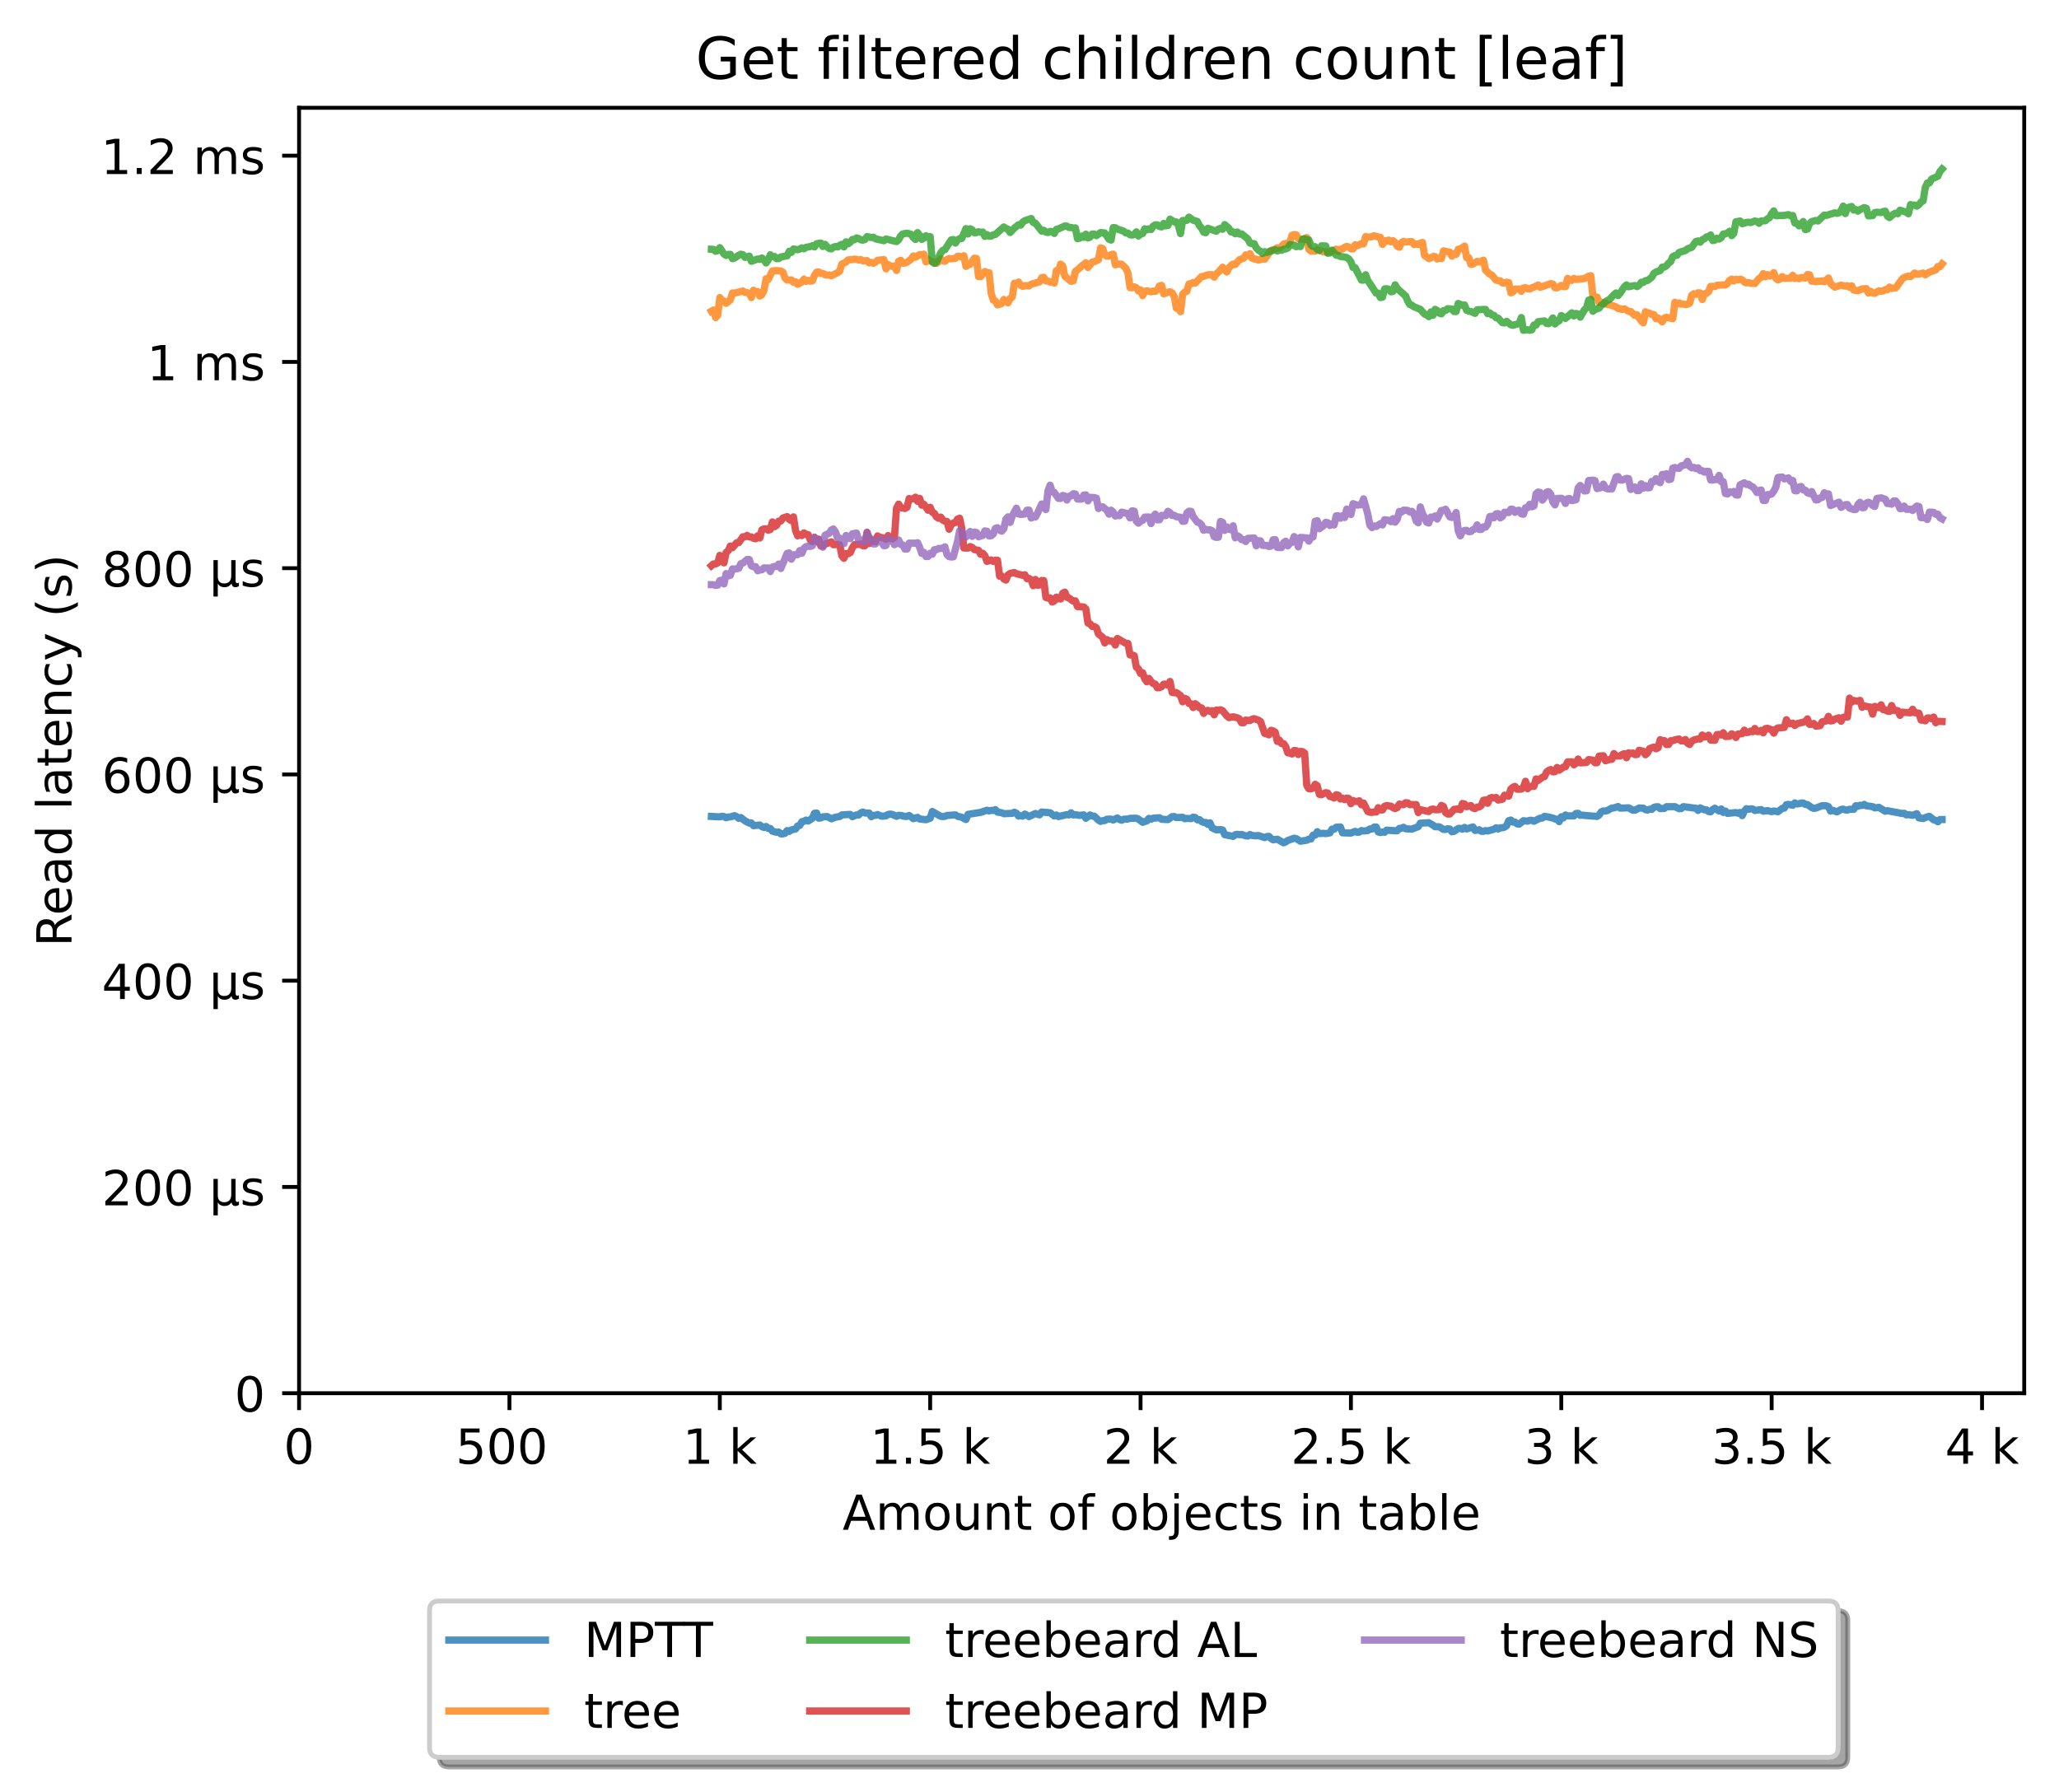 <?xml version="1.0" encoding="utf-8" standalone="no"?>
<!DOCTYPE svg PUBLIC "-//W3C//DTD SVG 1.1//EN"
  "http://www.w3.org/Graphics/SVG/1.1/DTD/svg11.dtd">
<!-- Created with matplotlib (https://matplotlib.org/) -->
<svg height="371.002pt" version="1.1" viewBox="0 0 426.229 371.002" width="426.229pt" xmlns="http://www.w3.org/2000/svg" xmlns:xlink="http://www.w3.org/1999/xlink">
 <defs>
  <style type="text/css">*{stroke-linecap:butt;stroke-linejoin:round;}</style>
 </defs>
 <g id="figure_1">
  <g id="patch_1">
   <path d="M 0 371.002 
L 426.229 371.002 
L 426.229 0 
L 0 0 
z
" style="fill:#ffffff;"/>
  </g>
  <g id="axes_1">
   <g id="patch_2">
    <path d="M 61.909 288.43 
L 419.029 288.43 
L 419.029 22.318 
L 61.909 22.318 
z
" style="fill:#ffffff;"/>
   </g>
   <g id="matplotlib.axis_1">
    <g id="xtick_1">
     <g id="line2d_1">
      <defs>
       <path d="M 0 0 
L 0 3.5 
" id="mce9e0cb698" style="stroke:#000000;stroke-width:0.8;"/>
      </defs>
      <g>
       <use style="stroke:#000000;stroke-width:0.8;" x="61.909" xlink:href="#mce9e0cb698" y="288.43"/>
      </g>
     </g>
     <g id="text_1">
      <!-- 0 -->
      <g transform="translate(58.728 303.029)scale(0.1 -0.1)">
       <defs>
        <path d="M 31.781 66.406 
Q 24.172 66.406 20.328 58.906 
Q 16.5 51.422 16.5 36.375 
Q 16.5 21.391 20.328 13.891 
Q 24.172 6.391 31.781 6.391 
Q 39.453 6.391 43.281 13.891 
Q 47.125 21.391 47.125 36.375 
Q 47.125 51.422 43.281 58.906 
Q 39.453 66.406 31.781 66.406 
z
M 31.781 74.219 
Q 44.047 74.219 50.516 64.516 
Q 56.984 54.828 56.984 36.375 
Q 56.984 17.969 50.516 8.266 
Q 44.047 -1.422 31.781 -1.422 
Q 19.531 -1.422 13.062 8.266 
Q 6.594 17.969 6.594 36.375 
Q 6.594 54.828 13.062 64.516 
Q 19.531 74.219 31.781 74.219 
z
" id="DejaVuSans-48"/>
       </defs>
       <use xlink:href="#DejaVuSans-48"/>
      </g>
     </g>
    </g>
    <g id="xtick_2">
     <g id="line2d_2">
      <g>
       <use style="stroke:#000000;stroke-width:0.8;" x="105.458" xlink:href="#mce9e0cb698" y="288.43"/>
      </g>
     </g>
     <g id="text_2">
      <!-- 500  -->
      <g transform="translate(94.325 303.029)scale(0.1 -0.1)">
       <defs>
        <path d="M 10.797 72.906 
L 49.516 72.906 
L 49.516 64.594 
L 19.828 64.594 
L 19.828 46.734 
Q 21.969 47.469 24.109 47.828 
Q 26.266 48.188 28.422 48.188 
Q 40.625 48.188 47.75 41.5 
Q 54.891 34.812 54.891 23.391 
Q 54.891 11.625 47.562 5.094 
Q 40.234 -1.422 26.906 -1.422 
Q 22.312 -1.422 17.547 -0.641 
Q 12.797 0.141 7.719 1.703 
L 7.719 11.625 
Q 12.109 9.234 16.797 8.062 
Q 21.484 6.891 26.703 6.891 
Q 35.156 6.891 40.078 11.328 
Q 45.016 15.766 45.016 23.391 
Q 45.016 31 40.078 35.438 
Q 35.156 39.891 26.703 39.891 
Q 22.75 39.891 18.812 39.016 
Q 14.891 38.141 10.797 36.281 
z
" id="DejaVuSans-53"/>
        <path id="DejaVuSans-32"/>
       </defs>
       <use xlink:href="#DejaVuSans-53"/>
       <use x="63.623" xlink:href="#DejaVuSans-48"/>
       <use x="127.246" xlink:href="#DejaVuSans-48"/>
       <use x="190.869" xlink:href="#DejaVuSans-32"/>
      </g>
     </g>
    </g>
    <g id="xtick_3">
     <g id="line2d_3">
      <g>
       <use style="stroke:#000000;stroke-width:0.8;" x="149.007" xlink:href="#mce9e0cb698" y="288.43"/>
      </g>
     </g>
     <g id="text_3">
      <!-- 1 k -->
      <g transform="translate(141.341 303.029)scale(0.1 -0.1)">
       <defs>
        <path d="M 12.406 8.297 
L 28.516 8.297 
L 28.516 63.922 
L 10.984 60.406 
L 10.984 69.391 
L 28.422 72.906 
L 38.281 72.906 
L 38.281 8.297 
L 54.391 8.297 
L 54.391 0 
L 12.406 0 
z
" id="DejaVuSans-49"/>
        <path d="M 9.078 75.984 
L 18.109 75.984 
L 18.109 31.109 
L 44.922 54.688 
L 56.391 54.688 
L 27.391 29.109 
L 57.625 0 
L 45.906 0 
L 18.109 26.703 
L 18.109 0 
L 9.078 0 
z
" id="DejaVuSans-107"/>
       </defs>
       <use xlink:href="#DejaVuSans-49"/>
       <use x="63.623" xlink:href="#DejaVuSans-32"/>
       <use x="95.41" xlink:href="#DejaVuSans-107"/>
      </g>
     </g>
    </g>
    <g id="xtick_4">
     <g id="line2d_4">
      <g>
       <use style="stroke:#000000;stroke-width:0.8;" x="192.555" xlink:href="#mce9e0cb698" y="288.43"/>
      </g>
     </g>
     <g id="text_4">
      <!-- 1.5 k -->
      <g transform="translate(180.119 303.029)scale(0.1 -0.1)">
       <defs>
        <path d="M 10.688 12.406 
L 21 12.406 
L 21 0 
L 10.688 0 
z
" id="DejaVuSans-46"/>
       </defs>
       <use xlink:href="#DejaVuSans-49"/>
       <use x="63.623" xlink:href="#DejaVuSans-46"/>
       <use x="95.41" xlink:href="#DejaVuSans-53"/>
       <use x="159.033" xlink:href="#DejaVuSans-32"/>
       <use x="190.82" xlink:href="#DejaVuSans-107"/>
      </g>
     </g>
    </g>
    <g id="xtick_5">
     <g id="line2d_5">
      <g>
       <use style="stroke:#000000;stroke-width:0.8;" x="236.104" xlink:href="#mce9e0cb698" y="288.43"/>
      </g>
     </g>
     <g id="text_5">
      <!-- 2 k -->
      <g transform="translate(228.438 303.029)scale(0.1 -0.1)">
       <defs>
        <path d="M 19.188 8.297 
L 53.609 8.297 
L 53.609 0 
L 7.328 0 
L 7.328 8.297 
Q 12.938 14.109 22.625 23.891 
Q 32.328 33.688 34.812 36.531 
Q 39.547 41.844 41.422 45.531 
Q 43.312 49.219 43.312 52.781 
Q 43.312 58.594 39.234 62.25 
Q 35.156 65.922 28.609 65.922 
Q 23.969 65.922 18.812 64.312 
Q 13.672 62.703 7.812 59.422 
L 7.812 69.391 
Q 13.766 71.781 18.938 73 
Q 24.125 74.219 28.422 74.219 
Q 39.75 74.219 46.484 68.547 
Q 53.219 62.891 53.219 53.422 
Q 53.219 48.922 51.531 44.891 
Q 49.859 40.875 45.406 35.406 
Q 44.188 33.984 37.641 27.219 
Q 31.109 20.453 19.188 8.297 
z
" id="DejaVuSans-50"/>
       </defs>
       <use xlink:href="#DejaVuSans-50"/>
       <use x="63.623" xlink:href="#DejaVuSans-32"/>
       <use x="95.41" xlink:href="#DejaVuSans-107"/>
      </g>
     </g>
    </g>
    <g id="xtick_6">
     <g id="line2d_6">
      <g>
       <use style="stroke:#000000;stroke-width:0.8;" x="279.652" xlink:href="#mce9e0cb698" y="288.43"/>
      </g>
     </g>
     <g id="text_6">
      <!-- 2.5 k -->
      <g transform="translate(267.216 303.029)scale(0.1 -0.1)">
       <use xlink:href="#DejaVuSans-50"/>
       <use x="63.623" xlink:href="#DejaVuSans-46"/>
       <use x="95.41" xlink:href="#DejaVuSans-53"/>
       <use x="159.033" xlink:href="#DejaVuSans-32"/>
       <use x="190.82" xlink:href="#DejaVuSans-107"/>
      </g>
     </g>
    </g>
    <g id="xtick_7">
     <g id="line2d_7">
      <g>
       <use style="stroke:#000000;stroke-width:0.8;" x="323.201" xlink:href="#mce9e0cb698" y="288.43"/>
      </g>
     </g>
     <g id="text_7">
      <!-- 3 k -->
      <g transform="translate(315.535 303.029)scale(0.1 -0.1)">
       <defs>
        <path d="M 40.578 39.312 
Q 47.656 37.797 51.625 33 
Q 55.609 28.219 55.609 21.188 
Q 55.609 10.406 48.188 4.484 
Q 40.766 -1.422 27.094 -1.422 
Q 22.516 -1.422 17.656 -0.516 
Q 12.797 0.391 7.625 2.203 
L 7.625 11.719 
Q 11.719 9.328 16.594 8.109 
Q 21.484 6.891 26.812 6.891 
Q 36.078 6.891 40.938 10.547 
Q 45.797 14.203 45.797 21.188 
Q 45.797 27.641 41.281 31.266 
Q 36.766 34.906 28.719 34.906 
L 20.219 34.906 
L 20.219 43.016 
L 29.109 43.016 
Q 36.375 43.016 40.234 45.922 
Q 44.094 48.828 44.094 54.297 
Q 44.094 59.906 40.109 62.906 
Q 36.141 65.922 28.719 65.922 
Q 24.656 65.922 20.016 65.031 
Q 15.375 64.156 9.812 62.312 
L 9.812 71.094 
Q 15.438 72.656 20.344 73.438 
Q 25.25 74.219 29.594 74.219 
Q 40.828 74.219 47.359 69.109 
Q 53.906 64.016 53.906 55.328 
Q 53.906 49.266 50.438 45.094 
Q 46.969 40.922 40.578 39.312 
z
" id="DejaVuSans-51"/>
       </defs>
       <use xlink:href="#DejaVuSans-51"/>
       <use x="63.623" xlink:href="#DejaVuSans-32"/>
       <use x="95.41" xlink:href="#DejaVuSans-107"/>
      </g>
     </g>
    </g>
    <g id="xtick_8">
     <g id="line2d_8">
      <g>
       <use style="stroke:#000000;stroke-width:0.8;" x="366.749" xlink:href="#mce9e0cb698" y="288.43"/>
      </g>
     </g>
     <g id="text_8">
      <!-- 3.5 k -->
      <g transform="translate(354.313 303.029)scale(0.1 -0.1)">
       <use xlink:href="#DejaVuSans-51"/>
       <use x="63.623" xlink:href="#DejaVuSans-46"/>
       <use x="95.41" xlink:href="#DejaVuSans-53"/>
       <use x="159.033" xlink:href="#DejaVuSans-32"/>
       <use x="190.82" xlink:href="#DejaVuSans-107"/>
      </g>
     </g>
    </g>
    <g id="xtick_9">
     <g id="line2d_9">
      <g>
       <use style="stroke:#000000;stroke-width:0.8;" x="410.298" xlink:href="#mce9e0cb698" y="288.43"/>
      </g>
     </g>
     <g id="text_9">
      <!-- 4 k -->
      <g transform="translate(402.632 303.029)scale(0.1 -0.1)">
       <defs>
        <path d="M 37.797 64.312 
L 12.891 25.391 
L 37.797 25.391 
z
M 35.203 72.906 
L 47.609 72.906 
L 47.609 25.391 
L 58.016 25.391 
L 58.016 17.188 
L 47.609 17.188 
L 47.609 0 
L 37.797 0 
L 37.797 17.188 
L 4.891 17.188 
L 4.891 26.703 
z
" id="DejaVuSans-52"/>
       </defs>
       <use xlink:href="#DejaVuSans-52"/>
       <use x="63.623" xlink:href="#DejaVuSans-32"/>
       <use x="95.41" xlink:href="#DejaVuSans-107"/>
      </g>
     </g>
    </g>
    <g id="text_10">
     <!-- Amount of objects in table -->
     <g transform="translate(174.411 316.707)scale(0.1 -0.1)">
      <defs>
       <path d="M 34.188 63.188 
L 20.797 26.906 
L 47.609 26.906 
z
M 28.609 72.906 
L 39.797 72.906 
L 67.578 0 
L 57.328 0 
L 50.688 18.703 
L 17.828 18.703 
L 11.188 0 
L 0.781 0 
z
" id="DejaVuSans-65"/>
       <path d="M 52 44.188 
Q 55.375 50.25 60.062 53.125 
Q 64.75 56 71.094 56 
Q 79.641 56 84.281 50.016 
Q 88.922 44.047 88.922 33.016 
L 88.922 0 
L 79.891 0 
L 79.891 32.719 
Q 79.891 40.578 77.094 44.375 
Q 74.312 48.188 68.609 48.188 
Q 61.625 48.188 57.562 43.547 
Q 53.516 38.922 53.516 30.906 
L 53.516 0 
L 44.484 0 
L 44.484 32.719 
Q 44.484 40.625 41.703 44.406 
Q 38.922 48.188 33.109 48.188 
Q 26.219 48.188 22.156 43.531 
Q 18.109 38.875 18.109 30.906 
L 18.109 0 
L 9.078 0 
L 9.078 54.688 
L 18.109 54.688 
L 18.109 46.188 
Q 21.188 51.219 25.484 53.609 
Q 29.781 56 35.688 56 
Q 41.656 56 45.828 52.969 
Q 50 49.953 52 44.188 
z
" id="DejaVuSans-109"/>
       <path d="M 30.609 48.391 
Q 23.391 48.391 19.188 42.75 
Q 14.984 37.109 14.984 27.297 
Q 14.984 17.484 19.156 11.844 
Q 23.344 6.203 30.609 6.203 
Q 37.797 6.203 41.984 11.859 
Q 46.188 17.531 46.188 27.297 
Q 46.188 37.016 41.984 42.703 
Q 37.797 48.391 30.609 48.391 
z
M 30.609 56 
Q 42.328 56 49.016 48.375 
Q 55.719 40.766 55.719 27.297 
Q 55.719 13.875 49.016 6.219 
Q 42.328 -1.422 30.609 -1.422 
Q 18.844 -1.422 12.172 6.219 
Q 5.516 13.875 5.516 27.297 
Q 5.516 40.766 12.172 48.375 
Q 18.844 56 30.609 56 
z
" id="DejaVuSans-111"/>
       <path d="M 8.5 21.578 
L 8.5 54.688 
L 17.484 54.688 
L 17.484 21.922 
Q 17.484 14.156 20.5 10.266 
Q 23.531 6.391 29.594 6.391 
Q 36.859 6.391 41.078 11.031 
Q 45.312 15.672 45.312 23.688 
L 45.312 54.688 
L 54.297 54.688 
L 54.297 0 
L 45.312 0 
L 45.312 8.406 
Q 42.047 3.422 37.719 1 
Q 33.406 -1.422 27.688 -1.422 
Q 18.266 -1.422 13.375 4.438 
Q 8.5 10.297 8.5 21.578 
z
M 31.109 56 
z
" id="DejaVuSans-117"/>
       <path d="M 54.891 33.016 
L 54.891 0 
L 45.906 0 
L 45.906 32.719 
Q 45.906 40.484 42.875 44.328 
Q 39.844 48.188 33.797 48.188 
Q 26.516 48.188 22.312 43.547 
Q 18.109 38.922 18.109 30.906 
L 18.109 0 
L 9.078 0 
L 9.078 54.688 
L 18.109 54.688 
L 18.109 46.188 
Q 21.344 51.125 25.703 53.562 
Q 30.078 56 35.797 56 
Q 45.219 56 50.047 50.172 
Q 54.891 44.344 54.891 33.016 
z
" id="DejaVuSans-110"/>
       <path d="M 18.312 70.219 
L 18.312 54.688 
L 36.812 54.688 
L 36.812 47.703 
L 18.312 47.703 
L 18.312 18.016 
Q 18.312 11.328 20.141 9.422 
Q 21.969 7.516 27.594 7.516 
L 36.812 7.516 
L 36.812 0 
L 27.594 0 
Q 17.188 0 13.234 3.875 
Q 9.281 7.766 9.281 18.016 
L 9.281 47.703 
L 2.688 47.703 
L 2.688 54.688 
L 9.281 54.688 
L 9.281 70.219 
z
" id="DejaVuSans-116"/>
       <path d="M 37.109 75.984 
L 37.109 68.5 
L 28.516 68.5 
Q 23.688 68.5 21.797 66.547 
Q 19.922 64.594 19.922 59.516 
L 19.922 54.688 
L 34.719 54.688 
L 34.719 47.703 
L 19.922 47.703 
L 19.922 0 
L 10.891 0 
L 10.891 47.703 
L 2.297 47.703 
L 2.297 54.688 
L 10.891 54.688 
L 10.891 58.5 
Q 10.891 67.625 15.141 71.797 
Q 19.391 75.984 28.609 75.984 
z
" id="DejaVuSans-102"/>
       <path d="M 48.688 27.297 
Q 48.688 37.203 44.609 42.844 
Q 40.531 48.484 33.406 48.484 
Q 26.266 48.484 22.188 42.844 
Q 18.109 37.203 18.109 27.297 
Q 18.109 17.391 22.188 11.75 
Q 26.266 6.109 33.406 6.109 
Q 40.531 6.109 44.609 11.75 
Q 48.688 17.391 48.688 27.297 
z
M 18.109 46.391 
Q 20.953 51.266 25.266 53.625 
Q 29.594 56 35.594 56 
Q 45.562 56 51.781 48.094 
Q 58.016 40.188 58.016 27.297 
Q 58.016 14.406 51.781 6.484 
Q 45.562 -1.422 35.594 -1.422 
Q 29.594 -1.422 25.266 0.953 
Q 20.953 3.328 18.109 8.203 
L 18.109 0 
L 9.078 0 
L 9.078 75.984 
L 18.109 75.984 
z
" id="DejaVuSans-98"/>
       <path d="M 9.422 54.688 
L 18.406 54.688 
L 18.406 -0.984 
Q 18.406 -11.422 14.422 -16.109 
Q 10.453 -20.797 1.609 -20.797 
L -1.812 -20.797 
L -1.812 -13.188 
L 0.594 -13.188 
Q 5.719 -13.188 7.562 -10.812 
Q 9.422 -8.453 9.422 -0.984 
z
M 9.422 75.984 
L 18.406 75.984 
L 18.406 64.594 
L 9.422 64.594 
z
" id="DejaVuSans-106"/>
       <path d="M 56.203 29.594 
L 56.203 25.203 
L 14.891 25.203 
Q 15.484 15.922 20.484 11.062 
Q 25.484 6.203 34.422 6.203 
Q 39.594 6.203 44.453 7.469 
Q 49.312 8.734 54.109 11.281 
L 54.109 2.781 
Q 49.266 0.734 44.188 -0.344 
Q 39.109 -1.422 33.891 -1.422 
Q 20.797 -1.422 13.156 6.188 
Q 5.516 13.812 5.516 26.812 
Q 5.516 40.234 12.766 48.109 
Q 20.016 56 32.328 56 
Q 43.359 56 49.781 48.891 
Q 56.203 41.797 56.203 29.594 
z
M 47.219 32.234 
Q 47.125 39.594 43.094 43.984 
Q 39.062 48.391 32.422 48.391 
Q 24.906 48.391 20.391 44.141 
Q 15.875 39.891 15.188 32.172 
z
" id="DejaVuSans-101"/>
       <path d="M 48.781 52.594 
L 48.781 44.188 
Q 44.969 46.297 41.141 47.344 
Q 37.312 48.391 33.406 48.391 
Q 24.656 48.391 19.812 42.844 
Q 14.984 37.312 14.984 27.297 
Q 14.984 17.281 19.812 11.734 
Q 24.656 6.203 33.406 6.203 
Q 37.312 6.203 41.141 7.25 
Q 44.969 8.297 48.781 10.406 
L 48.781 2.094 
Q 45.016 0.344 40.984 -0.531 
Q 36.969 -1.422 32.422 -1.422 
Q 20.062 -1.422 12.781 6.344 
Q 5.516 14.109 5.516 27.297 
Q 5.516 40.672 12.859 48.328 
Q 20.219 56 33.016 56 
Q 37.156 56 41.109 55.141 
Q 45.062 54.297 48.781 52.594 
z
" id="DejaVuSans-99"/>
       <path d="M 44.281 53.078 
L 44.281 44.578 
Q 40.484 46.531 36.375 47.5 
Q 32.281 48.484 27.875 48.484 
Q 21.188 48.484 17.844 46.438 
Q 14.5 44.391 14.5 40.281 
Q 14.5 37.156 16.891 35.375 
Q 19.281 33.594 26.516 31.984 
L 29.594 31.297 
Q 39.156 29.25 43.188 25.516 
Q 47.219 21.781 47.219 15.094 
Q 47.219 7.469 41.188 3.016 
Q 35.156 -1.422 24.609 -1.422 
Q 20.219 -1.422 15.453 -0.562 
Q 10.688 0.297 5.422 2 
L 5.422 11.281 
Q 10.406 8.688 15.234 7.391 
Q 20.062 6.109 24.812 6.109 
Q 31.156 6.109 34.562 8.281 
Q 37.984 10.453 37.984 14.406 
Q 37.984 18.062 35.516 20.016 
Q 33.062 21.969 24.703 23.781 
L 21.578 24.516 
Q 13.234 26.266 9.516 29.906 
Q 5.812 33.547 5.812 39.891 
Q 5.812 47.609 11.281 51.797 
Q 16.75 56 26.812 56 
Q 31.781 56 36.172 55.266 
Q 40.578 54.547 44.281 53.078 
z
" id="DejaVuSans-115"/>
       <path d="M 9.422 54.688 
L 18.406 54.688 
L 18.406 0 
L 9.422 0 
z
M 9.422 75.984 
L 18.406 75.984 
L 18.406 64.594 
L 9.422 64.594 
z
" id="DejaVuSans-105"/>
       <path d="M 34.281 27.484 
Q 23.391 27.484 19.188 25 
Q 14.984 22.516 14.984 16.5 
Q 14.984 11.719 18.141 8.906 
Q 21.297 6.109 26.703 6.109 
Q 34.188 6.109 38.703 11.406 
Q 43.219 16.703 43.219 25.484 
L 43.219 27.484 
z
M 52.203 31.203 
L 52.203 0 
L 43.219 0 
L 43.219 8.297 
Q 40.141 3.328 35.547 0.953 
Q 30.953 -1.422 24.312 -1.422 
Q 15.922 -1.422 10.953 3.297 
Q 6 8.016 6 15.922 
Q 6 25.141 12.172 29.828 
Q 18.359 34.516 30.609 34.516 
L 43.219 34.516 
L 43.219 35.406 
Q 43.219 41.609 39.141 45 
Q 35.062 48.391 27.688 48.391 
Q 23 48.391 18.547 47.266 
Q 14.109 46.141 10.016 43.891 
L 10.016 52.203 
Q 14.938 54.109 19.578 55.047 
Q 24.219 56 28.609 56 
Q 40.484 56 46.344 49.844 
Q 52.203 43.703 52.203 31.203 
z
" id="DejaVuSans-97"/>
       <path d="M 9.422 75.984 
L 18.406 75.984 
L 18.406 0 
L 9.422 0 
z
" id="DejaVuSans-108"/>
      </defs>
      <use xlink:href="#DejaVuSans-65"/>
      <use x="68.408" xlink:href="#DejaVuSans-109"/>
      <use x="165.82" xlink:href="#DejaVuSans-111"/>
      <use x="227.002" xlink:href="#DejaVuSans-117"/>
      <use x="290.381" xlink:href="#DejaVuSans-110"/>
      <use x="353.76" xlink:href="#DejaVuSans-116"/>
      <use x="392.969" xlink:href="#DejaVuSans-32"/>
      <use x="424.756" xlink:href="#DejaVuSans-111"/>
      <use x="485.938" xlink:href="#DejaVuSans-102"/>
      <use x="521.143" xlink:href="#DejaVuSans-32"/>
      <use x="552.93" xlink:href="#DejaVuSans-111"/>
      <use x="614.111" xlink:href="#DejaVuSans-98"/>
      <use x="677.588" xlink:href="#DejaVuSans-106"/>
      <use x="705.371" xlink:href="#DejaVuSans-101"/>
      <use x="766.895" xlink:href="#DejaVuSans-99"/>
      <use x="821.875" xlink:href="#DejaVuSans-116"/>
      <use x="861.084" xlink:href="#DejaVuSans-115"/>
      <use x="913.184" xlink:href="#DejaVuSans-32"/>
      <use x="944.971" xlink:href="#DejaVuSans-105"/>
      <use x="972.754" xlink:href="#DejaVuSans-110"/>
      <use x="1036.133" xlink:href="#DejaVuSans-32"/>
      <use x="1067.92" xlink:href="#DejaVuSans-116"/>
      <use x="1107.129" xlink:href="#DejaVuSans-97"/>
      <use x="1168.408" xlink:href="#DejaVuSans-98"/>
      <use x="1231.885" xlink:href="#DejaVuSans-108"/>
      <use x="1259.668" xlink:href="#DejaVuSans-101"/>
     </g>
    </g>
   </g>
   <g id="matplotlib.axis_2">
    <g id="ytick_1">
     <g id="line2d_10">
      <defs>
       <path d="M 0 0 
L -3.5 0 
" id="m8c2fd609f9" style="stroke:#000000;stroke-width:0.8;"/>
      </defs>
      <g>
       <use style="stroke:#000000;stroke-width:0.8;" x="61.909" xlink:href="#m8c2fd609f9" y="288.43"/>
      </g>
     </g>
     <g id="text_11">
      <!-- 0 -->
      <g transform="translate(48.547 292.229)scale(0.1 -0.1)">
       <use xlink:href="#DejaVuSans-48"/>
      </g>
     </g>
    </g>
    <g id="ytick_2">
     <g id="line2d_11">
      <g>
       <use style="stroke:#000000;stroke-width:0.8;" x="61.909" xlink:href="#m8c2fd609f9" y="245.729"/>
      </g>
     </g>
     <g id="text_12">
      <!-- 200 µs -->
      <g transform="translate(21.072 249.529)scale(0.1 -0.1)">
       <defs>
        <path d="M 8.5 -20.797 
L 8.5 54.688 
L 17.484 54.688 
L 17.484 20.703 
Q 17.484 13.625 20.844 10 
Q 24.219 6.391 30.812 6.391 
Q 38.031 6.391 41.672 10.484 
Q 45.312 14.594 45.312 22.797 
L 45.312 54.688 
L 54.297 54.688 
L 54.297 12.594 
Q 54.297 9.672 55.141 8.281 
Q 56 6.891 57.812 6.891 
Q 58.25 6.891 59.031 7.156 
Q 59.812 7.422 61.188 8.016 
L 61.188 0.781 
Q 59.188 -0.344 57.391 -0.875 
Q 55.609 -1.422 53.906 -1.422 
Q 50.531 -1.422 48.531 0.484 
Q 46.531 2.391 45.797 6.297 
Q 43.359 2.438 39.812 0.5 
Q 36.281 -1.422 31.5 -1.422 
Q 26.516 -1.422 23.016 0.484 
Q 19.531 2.391 17.484 6.203 
L 17.484 -20.797 
z
" id="DejaVuSans-181"/>
       </defs>
       <use xlink:href="#DejaVuSans-50"/>
       <use x="63.623" xlink:href="#DejaVuSans-48"/>
       <use x="127.246" xlink:href="#DejaVuSans-48"/>
       <use x="190.869" xlink:href="#DejaVuSans-32"/>
       <use x="222.656" xlink:href="#DejaVuSans-181"/>
       <use x="286.279" xlink:href="#DejaVuSans-115"/>
      </g>
     </g>
    </g>
    <g id="ytick_3">
     <g id="line2d_12">
      <g>
       <use style="stroke:#000000;stroke-width:0.8;" x="61.909" xlink:href="#m8c2fd609f9" y="203.029"/>
      </g>
     </g>
     <g id="text_13">
      <!-- 400 µs -->
      <g transform="translate(21.072 206.828)scale(0.1 -0.1)">
       <use xlink:href="#DejaVuSans-52"/>
       <use x="63.623" xlink:href="#DejaVuSans-48"/>
       <use x="127.246" xlink:href="#DejaVuSans-48"/>
       <use x="190.869" xlink:href="#DejaVuSans-32"/>
       <use x="222.656" xlink:href="#DejaVuSans-181"/>
       <use x="286.279" xlink:href="#DejaVuSans-115"/>
      </g>
     </g>
    </g>
    <g id="ytick_4">
     <g id="line2d_13">
      <g>
       <use style="stroke:#000000;stroke-width:0.8;" x="61.909" xlink:href="#m8c2fd609f9" y="160.328"/>
      </g>
     </g>
     <g id="text_14">
      <!-- 600 µs -->
      <g transform="translate(21.072 164.127)scale(0.1 -0.1)">
       <defs>
        <path d="M 33.016 40.375 
Q 26.375 40.375 22.484 35.828 
Q 18.609 31.297 18.609 23.391 
Q 18.609 15.531 22.484 10.953 
Q 26.375 6.391 33.016 6.391 
Q 39.656 6.391 43.531 10.953 
Q 47.406 15.531 47.406 23.391 
Q 47.406 31.297 43.531 35.828 
Q 39.656 40.375 33.016 40.375 
z
M 52.594 71.297 
L 52.594 62.312 
Q 48.875 64.062 45.094 64.984 
Q 41.312 65.922 37.594 65.922 
Q 27.828 65.922 22.672 59.328 
Q 17.531 52.734 16.797 39.406 
Q 19.672 43.656 24.016 45.922 
Q 28.375 48.188 33.594 48.188 
Q 44.578 48.188 50.953 41.516 
Q 57.328 34.859 57.328 23.391 
Q 57.328 12.156 50.688 5.359 
Q 44.047 -1.422 33.016 -1.422 
Q 20.359 -1.422 13.672 8.266 
Q 6.984 17.969 6.984 36.375 
Q 6.984 53.656 15.188 63.938 
Q 23.391 74.219 37.203 74.219 
Q 40.922 74.219 44.703 73.484 
Q 48.484 72.75 52.594 71.297 
z
" id="DejaVuSans-54"/>
       </defs>
       <use xlink:href="#DejaVuSans-54"/>
       <use x="63.623" xlink:href="#DejaVuSans-48"/>
       <use x="127.246" xlink:href="#DejaVuSans-48"/>
       <use x="190.869" xlink:href="#DejaVuSans-32"/>
       <use x="222.656" xlink:href="#DejaVuSans-181"/>
       <use x="286.279" xlink:href="#DejaVuSans-115"/>
      </g>
     </g>
    </g>
    <g id="ytick_5">
     <g id="line2d_14">
      <g>
       <use style="stroke:#000000;stroke-width:0.8;" x="61.909" xlink:href="#m8c2fd609f9" y="117.627"/>
      </g>
     </g>
     <g id="text_15">
      <!-- 800 µs -->
      <g transform="translate(21.072 121.426)scale(0.1 -0.1)">
       <defs>
        <path d="M 31.781 34.625 
Q 24.75 34.625 20.719 30.859 
Q 16.703 27.094 16.703 20.516 
Q 16.703 13.922 20.719 10.156 
Q 24.75 6.391 31.781 6.391 
Q 38.812 6.391 42.859 10.172 
Q 46.922 13.969 46.922 20.516 
Q 46.922 27.094 42.891 30.859 
Q 38.875 34.625 31.781 34.625 
z
M 21.922 38.812 
Q 15.578 40.375 12.031 44.719 
Q 8.5 49.078 8.5 55.328 
Q 8.5 64.062 14.719 69.141 
Q 20.953 74.219 31.781 74.219 
Q 42.672 74.219 48.875 69.141 
Q 55.078 64.062 55.078 55.328 
Q 55.078 49.078 51.531 44.719 
Q 48 40.375 41.703 38.812 
Q 48.828 37.156 52.797 32.312 
Q 56.781 27.484 56.781 20.516 
Q 56.781 9.906 50.312 4.234 
Q 43.844 -1.422 31.781 -1.422 
Q 19.734 -1.422 13.25 4.234 
Q 6.781 9.906 6.781 20.516 
Q 6.781 27.484 10.781 32.312 
Q 14.797 37.156 21.922 38.812 
z
M 18.312 54.391 
Q 18.312 48.734 21.844 45.562 
Q 25.391 42.391 31.781 42.391 
Q 38.141 42.391 41.719 45.562 
Q 45.312 48.734 45.312 54.391 
Q 45.312 60.062 41.719 63.234 
Q 38.141 66.406 31.781 66.406 
Q 25.391 66.406 21.844 63.234 
Q 18.312 60.062 18.312 54.391 
z
" id="DejaVuSans-56"/>
       </defs>
       <use xlink:href="#DejaVuSans-56"/>
       <use x="63.623" xlink:href="#DejaVuSans-48"/>
       <use x="127.246" xlink:href="#DejaVuSans-48"/>
       <use x="190.869" xlink:href="#DejaVuSans-32"/>
       <use x="222.656" xlink:href="#DejaVuSans-181"/>
       <use x="286.279" xlink:href="#DejaVuSans-115"/>
      </g>
     </g>
    </g>
    <g id="ytick_6">
     <g id="line2d_15">
      <g>
       <use style="stroke:#000000;stroke-width:0.8;" x="61.909" xlink:href="#m8c2fd609f9" y="74.926"/>
      </g>
     </g>
     <g id="text_16">
      <!-- 1 ms -->
      <g transform="translate(30.419 78.726)scale(0.1 -0.1)">
       <use xlink:href="#DejaVuSans-49"/>
       <use x="63.623" xlink:href="#DejaVuSans-32"/>
       <use x="95.41" xlink:href="#DejaVuSans-109"/>
       <use x="192.822" xlink:href="#DejaVuSans-115"/>
      </g>
     </g>
    </g>
    <g id="ytick_7">
     <g id="line2d_16">
      <g>
       <use style="stroke:#000000;stroke-width:0.8;" x="61.909" xlink:href="#m8c2fd609f9" y="32.226"/>
      </g>
     </g>
     <g id="text_17">
      <!-- 1.2 ms -->
      <g transform="translate(20.878 36.025)scale(0.1 -0.1)">
       <use xlink:href="#DejaVuSans-49"/>
       <use x="63.623" xlink:href="#DejaVuSans-46"/>
       <use x="95.41" xlink:href="#DejaVuSans-50"/>
       <use x="159.033" xlink:href="#DejaVuSans-32"/>
       <use x="190.82" xlink:href="#DejaVuSans-109"/>
       <use x="288.232" xlink:href="#DejaVuSans-115"/>
      </g>
     </g>
    </g>
    <g id="text_18">
     <!-- Read latency (s) -->
     <g transform="translate(14.798 195.99)rotate(-90)scale(0.1 -0.1)">
      <defs>
       <path d="M 44.391 34.188 
Q 47.562 33.109 50.562 29.594 
Q 53.562 26.078 56.594 19.922 
L 66.609 0 
L 56 0 
L 46.688 18.703 
Q 43.062 26.031 39.672 28.422 
Q 36.281 30.812 30.422 30.812 
L 19.672 30.812 
L 19.672 0 
L 9.812 0 
L 9.812 72.906 
L 32.078 72.906 
Q 44.578 72.906 50.734 67.672 
Q 56.891 62.453 56.891 51.906 
Q 56.891 45.016 53.688 40.469 
Q 50.484 35.938 44.391 34.188 
z
M 19.672 64.797 
L 19.672 38.922 
L 32.078 38.922 
Q 39.203 38.922 42.844 42.219 
Q 46.484 45.516 46.484 51.906 
Q 46.484 58.297 42.844 61.547 
Q 39.203 64.797 32.078 64.797 
z
" id="DejaVuSans-82"/>
       <path d="M 45.406 46.391 
L 45.406 75.984 
L 54.391 75.984 
L 54.391 0 
L 45.406 0 
L 45.406 8.203 
Q 42.578 3.328 38.25 0.953 
Q 33.938 -1.422 27.875 -1.422 
Q 17.969 -1.422 11.734 6.484 
Q 5.516 14.406 5.516 27.297 
Q 5.516 40.188 11.734 48.094 
Q 17.969 56 27.875 56 
Q 33.938 56 38.25 53.625 
Q 42.578 51.266 45.406 46.391 
z
M 14.797 27.297 
Q 14.797 17.391 18.875 11.75 
Q 22.953 6.109 30.078 6.109 
Q 37.203 6.109 41.297 11.75 
Q 45.406 17.391 45.406 27.297 
Q 45.406 37.203 41.297 42.844 
Q 37.203 48.484 30.078 48.484 
Q 22.953 48.484 18.875 42.844 
Q 14.797 37.203 14.797 27.297 
z
" id="DejaVuSans-100"/>
       <path d="M 32.172 -5.078 
Q 28.375 -14.844 24.75 -17.812 
Q 21.141 -20.797 15.094 -20.797 
L 7.906 -20.797 
L 7.906 -13.281 
L 13.188 -13.281 
Q 16.891 -13.281 18.938 -11.516 
Q 21 -9.766 23.484 -3.219 
L 25.094 0.875 
L 2.984 54.688 
L 12.5 54.688 
L 29.594 11.922 
L 46.688 54.688 
L 56.203 54.688 
z
" id="DejaVuSans-121"/>
       <path d="M 31 75.875 
Q 24.469 64.656 21.281 53.656 
Q 18.109 42.672 18.109 31.391 
Q 18.109 20.125 21.312 9.062 
Q 24.516 -2 31 -13.188 
L 23.188 -13.188 
Q 15.875 -1.703 12.234 9.375 
Q 8.594 20.453 8.594 31.391 
Q 8.594 42.281 12.203 53.312 
Q 15.828 64.359 23.188 75.875 
z
" id="DejaVuSans-40"/>
       <path d="M 8.016 75.875 
L 15.828 75.875 
Q 23.141 64.359 26.781 53.312 
Q 30.422 42.281 30.422 31.391 
Q 30.422 20.453 26.781 9.375 
Q 23.141 -1.703 15.828 -13.188 
L 8.016 -13.188 
Q 14.5 -2 17.703 9.062 
Q 20.906 20.125 20.906 31.391 
Q 20.906 42.672 17.703 53.656 
Q 14.5 64.656 8.016 75.875 
z
" id="DejaVuSans-41"/>
      </defs>
      <use xlink:href="#DejaVuSans-82"/>
      <use x="64.982" xlink:href="#DejaVuSans-101"/>
      <use x="126.506" xlink:href="#DejaVuSans-97"/>
      <use x="187.785" xlink:href="#DejaVuSans-100"/>
      <use x="251.262" xlink:href="#DejaVuSans-32"/>
      <use x="283.049" xlink:href="#DejaVuSans-108"/>
      <use x="310.832" xlink:href="#DejaVuSans-97"/>
      <use x="372.111" xlink:href="#DejaVuSans-116"/>
      <use x="411.32" xlink:href="#DejaVuSans-101"/>
      <use x="472.844" xlink:href="#DejaVuSans-110"/>
      <use x="536.223" xlink:href="#DejaVuSans-99"/>
      <use x="591.203" xlink:href="#DejaVuSans-121"/>
      <use x="650.383" xlink:href="#DejaVuSans-32"/>
      <use x="682.17" xlink:href="#DejaVuSans-40"/>
      <use x="721.184" xlink:href="#DejaVuSans-115"/>
      <use x="773.283" xlink:href="#DejaVuSans-41"/>
     </g>
    </g>
   </g>
   <g id="line2d_17">
    <path clip-path="url(#p237c0d7f3e)" d="M 147.265 169.019 
L 149.007 169.115 
L 149.442 168.987 
L 149.877 169.037 
L 150.313 169.296 
L 150.748 169.144 
L 151.184 169.12 
L 152.055 168.866 
L 152.49 169.07 
L 152.926 169.415 
L 153.361 169.26 
L 154.232 169.947 
L 155.103 170.398 
L 155.539 170.381 
L 155.974 170.937 
L 157.281 170.794 
L 157.716 171.134 
L 158.152 171.312 
L 158.587 171.102 
L 159.023 171.501 
L 159.458 171.519 
L 159.894 172.067 
L 160.765 172.308 
L 161.2 172.263 
L 161.636 172.635 
L 162.071 172.631 
L 162.507 172.501 
L 162.942 171.954 
L 163.378 172.122 
L 163.813 171.807 
L 164.684 171.627 
L 165.119 170.984 
L 165.555 170.883 
L 165.99 170.116 
L 166.426 170.042 
L 166.861 169.779 
L 167.297 169.981 
L 168.168 169.408 
L 168.603 168.375 
L 169.039 168.321 
L 169.474 169.382 
L 169.91 169.331 
L 170.345 169.109 
L 171.216 169.044 
L 172.087 169.513 
L 172.958 169.182 
L 173.829 169.047 
L 174.265 168.706 
L 176.007 168.597 
L 176.442 169.077 
L 177.313 168.705 
L 177.749 168.727 
L 178.184 168.293 
L 178.62 168.108 
L 179.055 168.311 
L 179.926 168.328 
L 180.361 169.075 
L 180.797 168.801 
L 181.232 168.806 
L 181.668 168.627 
L 182.539 168.988 
L 183.41 168.894 
L 183.845 168.609 
L 184.281 168.538 
L 184.716 168.61 
L 185.587 169.001 
L 186.023 168.79 
L 186.458 168.811 
L 187.329 169.026 
L 187.765 169.014 
L 188.2 168.817 
L 189.071 169.486 
L 189.942 169.217 
L 190.378 169.55 
L 191.684 169.704 
L 192.555 169.39 
L 192.991 167.999 
L 194.297 168.76 
L 194.732 168.992 
L 195.168 169.057 
L 195.603 168.997 
L 196.039 168.823 
L 197.781 168.7 
L 198.216 168.999 
L 199.087 169.187 
L 199.958 169.658 
L 200.394 168.594 
L 203.007 168.181 
L 204.313 167.739 
L 204.749 167.882 
L 205.184 167.768 
L 205.62 167.793 
L 206.055 167.62 
L 206.491 168.119 
L 207.362 168.262 
L 207.797 168.461 
L 209.539 168.383 
L 209.974 168.15 
L 210.41 168.364 
L 210.845 168.945 
L 211.281 168.867 
L 211.716 168.958 
L 212.152 168.529 
L 213.023 169.056 
L 214.329 168.414 
L 215.2 168.695 
L 215.636 168.111 
L 217.378 168.262 
L 218.249 168.93 
L 218.684 168.725 
L 219.12 169.049 
L 220.862 168.642 
L 221.297 168.699 
L 221.733 168.275 
L 222.168 168.71 
L 222.604 168.663 
L 223.475 168.807 
L 224.346 168.702 
L 224.781 169.402 
L 225.652 168.719 
L 226.087 168.94 
L 226.523 168.962 
L 227.394 169.793 
L 227.829 170.051 
L 228.265 169.898 
L 228.7 169.876 
L 229.136 169.594 
L 230.007 169.581 
L 230.442 169.762 
L 231.313 169.338 
L 231.749 169.656 
L 232.184 169.803 
L 232.62 169.597 
L 233.491 169.557 
L 233.926 169.42 
L 235.233 169.39 
L 235.668 169.575 
L 236.539 170.235 
L 237.41 169.936 
L 237.846 169.424 
L 238.281 169.604 
L 238.717 169.383 
L 240.023 169.29 
L 240.458 169.609 
L 241.765 169.683 
L 242.636 169.073 
L 243.071 169.036 
L 243.507 169.261 
L 244.813 169.201 
L 245.249 169.499 
L 245.684 169.43 
L 246.555 169.482 
L 246.991 169.177 
L 247.426 169.243 
L 247.862 169.721 
L 248.297 169.681 
L 248.733 170.079 
L 249.168 170.27 
L 249.604 170.272 
L 250.039 170.68 
L 250.475 170.342 
L 250.91 171.384 
L 251.781 171.8 
L 252.652 171.746 
L 253.088 171.832 
L 253.523 172.804 
L 255.265 173.151 
L 255.7 172.812 
L 256.136 172.725 
L 256.571 172.803 
L 257.007 172.752 
L 257.878 173.043 
L 258.313 173.087 
L 258.749 172.764 
L 259.184 172.964 
L 260.055 173.036 
L 260.491 172.977 
L 261.797 173.41 
L 262.233 173.186 
L 262.668 173.149 
L 263.104 173.584 
L 263.539 173.858 
L 264.41 173.742 
L 265.717 174.477 
L 266.152 174.297 
L 266.588 173.994 
L 267.894 173.534 
L 268.33 173.619 
L 269.201 174.156 
L 270.507 173.946 
L 270.942 173.725 
L 271.378 173.687 
L 271.813 172.914 
L 272.249 172.893 
L 272.684 172.184 
L 273.12 172.566 
L 273.991 172.516 
L 274.426 172.578 
L 275.297 172.428 
L 275.733 171.662 
L 276.168 171.671 
L 276.604 171.255 
L 277.475 171.204 
L 277.91 172.417 
L 279.217 172.459 
L 279.652 172.465 
L 280.523 172.107 
L 280.959 172.312 
L 281.394 172.261 
L 281.83 171.944 
L 282.265 172.046 
L 283.136 171.948 
L 283.572 171.609 
L 284.007 171.632 
L 284.443 171.241 
L 284.878 171.204 
L 285.314 172.239 
L 285.749 172.361 
L 286.184 172.245 
L 286.62 172.299 
L 287.055 171.859 
L 288.797 171.989 
L 289.233 171.98 
L 289.668 171.511 
L 290.104 171.46 
L 290.539 171.268 
L 290.975 171.573 
L 292.281 171.658 
L 293.588 171.136 
L 294.023 170.424 
L 295.765 170.321 
L 296.636 170.817 
L 297.072 171.154 
L 297.943 171.168 
L 298.814 171.717 
L 299.249 171.707 
L 299.685 171.572 
L 300.12 171.631 
L 300.556 172.188 
L 300.991 172.111 
L 301.862 171.513 
L 302.297 171.487 
L 302.733 171.651 
L 303.168 171.291 
L 303.604 171.612 
L 304.91 171.197 
L 305.346 171.921 
L 306.217 171.786 
L 306.652 172.1 
L 307.088 172.098 
L 307.523 171.957 
L 307.959 172.033 
L 309.265 171.679 
L 309.701 171.37 
L 310.136 171.619 
L 310.572 171.369 
L 311.007 171.365 
L 311.443 171.249 
L 311.878 170.943 
L 312.314 169.905 
L 312.749 169.775 
L 313.185 170.19 
L 313.62 170.192 
L 314.056 170.564 
L 314.491 170.61 
L 315.362 169.912 
L 316.233 170 
L 316.668 169.825 
L 317.104 169.825 
L 317.539 170.022 
L 318.41 169.569 
L 318.846 169.385 
L 319.281 169.352 
L 319.717 169.001 
L 320.588 169.15 
L 321.459 169.366 
L 321.894 169.55 
L 322.33 169.607 
L 322.765 170.1 
L 323.201 169.093 
L 323.636 169.332 
L 324.072 168.72 
L 324.507 168.9 
L 325.814 168.918 
L 326.249 168.415 
L 326.685 168.381 
L 327.12 168.787 
L 327.556 168.754 
L 328.427 168.851 
L 330.604 169.013 
L 331.04 168.708 
L 331.475 168.07 
L 331.91 167.888 
L 332.346 167.903 
L 332.781 167.783 
L 333.652 167.283 
L 334.088 167.257 
L 334.959 166.97 
L 335.394 167.302 
L 337.136 167.241 
L 338.007 167.735 
L 338.443 167.734 
L 339.314 167.28 
L 340.185 167.304 
L 340.62 167.62 
L 341.056 167.696 
L 341.491 167.528 
L 341.927 167.562 
L 342.362 167.153 
L 342.798 167.024 
L 343.233 167.017 
L 343.669 167.403 
L 344.54 167.365 
L 344.975 167.004 
L 346.717 166.997 
L 347.588 167.43 
L 348.023 167.393 
L 348.459 166.999 
L 351.072 167.336 
L 351.507 167.778 
L 351.943 167.25 
L 352.814 167.646 
L 353.249 167.661 
L 353.685 168.007 
L 354.12 168.062 
L 354.556 167.593 
L 354.991 167.325 
L 355.862 167.903 
L 356.298 167.478 
L 356.733 168.192 
L 357.169 167.899 
L 357.604 168.393 
L 359.346 168.217 
L 359.782 168.348 
L 360.217 168.208 
L 360.653 168.85 
L 361.088 167.929 
L 361.523 167.426 
L 361.959 167.547 
L 362.394 167.44 
L 362.83 167.49 
L 363.265 167.79 
L 364.572 167.599 
L 365.007 167.941 
L 365.878 167.816 
L 366.749 168.032 
L 367.185 167.9 
L 368.056 168.039 
L 368.927 167.362 
L 369.362 167.296 
L 369.798 166.586 
L 370.233 166.53 
L 371.104 166.715 
L 371.54 166.216 
L 371.975 166.427 
L 372.411 166.406 
L 372.846 166.25 
L 373.282 166.241 
L 373.717 166.537 
L 374.153 166.564 
L 375.024 167.181 
L 375.459 167.352 
L 375.895 167.3 
L 377.201 166.791 
L 378.072 166.818 
L 378.507 167.001 
L 378.943 167.924 
L 379.378 167.754 
L 380.249 168.078 
L 381.12 167.577 
L 381.556 167.52 
L 381.991 167.676 
L 382.427 167.71 
L 382.862 167.539 
L 383.733 167.552 
L 384.169 166.805 
L 384.604 166.926 
L 385.04 166.706 
L 385.475 166.754 
L 385.911 166.537 
L 386.346 166.827 
L 387.653 166.993 
L 388.088 167.256 
L 388.959 167.142 
L 390.266 167.951 
L 390.701 167.831 
L 393.749 168.414 
L 394.185 168.374 
L 394.62 168.697 
L 395.056 168.641 
L 395.927 168.792 
L 396.798 168.454 
L 397.233 169.328 
L 398.104 169.452 
L 398.975 169.099 
L 399.411 169.015 
L 400.282 169.728 
L 400.717 169.821 
L 401.153 170.128 
L 401.588 169.663 
L 402.024 169.664 
L 402.024 169.664 
" style="fill:none;stroke:#1f77b4;stroke-linecap:square;stroke-opacity:0.8;stroke-width:1.5;"/>
   </g>
   <g id="line2d_18">
    <path clip-path="url(#p237c0d7f3e)" d="M 147.265 64.441 
L 147.7 64.187 
L 148.136 65.748 
L 148.571 65.269 
L 149.007 61.596 
L 149.442 62.218 
L 149.877 62.321 
L 150.313 62.789 
L 151.184 62.087 
L 151.619 60.645 
L 152.055 60.689 
L 153.797 60.247 
L 154.232 60.55 
L 154.668 60.571 
L 155.103 60.779 
L 155.539 61.613 
L 155.974 60.084 
L 156.41 60.517 
L 156.845 60.379 
L 157.281 61.29 
L 157.716 61.002 
L 158.152 60.098 
L 158.587 57.7 
L 159.023 57.882 
L 159.894 56.095 
L 160.765 56.027 
L 161.636 56.097 
L 162.071 56.362 
L 162.507 57.572 
L 162.942 57.98 
L 163.813 57.954 
L 164.249 58.423 
L 164.684 58.361 
L 165.119 58.852 
L 165.99 58.367 
L 166.426 57.782 
L 166.861 58.264 
L 167.297 58.044 
L 167.732 58.199 
L 168.168 58.121 
L 168.603 57.051 
L 169.039 56.348 
L 169.474 56.311 
L 169.91 56.593 
L 170.345 56.605 
L 170.781 56.861 
L 171.216 56.964 
L 171.652 56.914 
L 172.087 57.09 
L 173.394 56.457 
L 173.829 56.111 
L 174.265 54.681 
L 175.136 54.242 
L 175.571 53.8 
L 176.442 53.734 
L 176.878 53.65 
L 177.313 53.681 
L 177.749 53.83 
L 178.184 53.738 
L 178.62 54 
L 179.49 53.956 
L 179.926 54.42 
L 180.361 54.318 
L 180.797 54.505 
L 181.232 54.275 
L 181.668 53.881 
L 182.974 53.747 
L 183.41 55.656 
L 183.845 54.763 
L 184.281 55.041 
L 184.716 55.163 
L 185.152 55.097 
L 185.587 55.995 
L 186.023 54.079 
L 186.458 53.884 
L 186.894 54.497 
L 187.329 54.459 
L 187.765 54.287 
L 188.636 53.633 
L 189.071 52.992 
L 189.507 53.249 
L 190.378 52.695 
L 190.813 52.746 
L 191.249 52.62 
L 191.684 54.207 
L 192.12 53.657 
L 192.555 54.075 
L 193.426 54.324 
L 193.862 54.507 
L 194.297 54.207 
L 194.732 53.586 
L 195.168 53.955 
L 195.603 54.094 
L 196.039 53.714 
L 196.474 53.521 
L 196.91 53.585 
L 197.781 53.482 
L 198.216 53.049 
L 198.652 53.037 
L 199.087 53.218 
L 199.523 52.946 
L 199.958 55.151 
L 200.394 54.834 
L 200.829 54.693 
L 201.7 53.452 
L 202.136 53.514 
L 202.571 57.265 
L 203.007 57.264 
L 203.878 56.208 
L 204.313 56.444 
L 204.749 56.453 
L 205.184 60.74 
L 205.62 62.141 
L 206.055 62.3 
L 206.491 63.118 
L 207.362 62.816 
L 207.797 61.995 
L 208.668 62.697 
L 209.104 61.777 
L 209.539 61.511 
L 209.974 58.632 
L 210.41 58.684 
L 210.845 58.396 
L 211.281 59.057 
L 211.716 59.279 
L 212.152 59.13 
L 213.023 59.185 
L 213.458 58.842 
L 215.2 58.342 
L 215.636 57.487 
L 216.071 57.411 
L 216.507 58.152 
L 216.942 58.188 
L 217.378 58.395 
L 217.813 58.338 
L 218.249 58.605 
L 218.684 56.015 
L 219.12 56.12 
L 219.555 54.677 
L 219.991 55.038 
L 220.426 57.191 
L 221.733 58.245 
L 222.168 58.127 
L 222.604 56.177 
L 223.039 55.882 
L 223.91 55.073 
L 224.781 54.407 
L 225.216 55.367 
L 226.087 54.257 
L 226.523 54.179 
L 227.394 53.758 
L 227.829 51.308 
L 228.265 51.447 
L 228.7 52.745 
L 229.136 53.05 
L 229.571 53.002 
L 230.007 52.709 
L 230.442 52.616 
L 230.878 54.82 
L 231.313 54.642 
L 232.184 54.696 
L 233.055 55.542 
L 233.491 56.477 
L 233.926 59.558 
L 234.362 59.57 
L 234.797 59.379 
L 235.233 59.581 
L 235.668 60.253 
L 236.104 60.019 
L 236.539 61.198 
L 236.975 60.316 
L 237.41 60.204 
L 238.281 60.401 
L 238.717 60.258 
L 239.152 60.322 
L 239.588 59.979 
L 240.023 59.193 
L 240.458 59.086 
L 240.894 60.826 
L 241.765 60.496 
L 242.2 60.391 
L 242.636 60.628 
L 243.071 61.396 
L 243.507 63.791 
L 243.942 63.824 
L 244.378 64.529 
L 244.813 60.896 
L 245.249 60.446 
L 245.684 60.315 
L 246.12 58.794 
L 246.555 58.759 
L 246.991 58.486 
L 247.426 58.613 
L 248.733 57.264 
L 249.168 57.221 
L 250.039 56.873 
L 250.91 56.869 
L 251.346 57.38 
L 251.781 56.692 
L 252.217 56.354 
L 253.088 55.328 
L 253.959 56.307 
L 254.394 55.454 
L 254.83 54.973 
L 255.265 54.66 
L 255.7 54.745 
L 256.571 53.763 
L 257.442 53.446 
L 257.878 52.776 
L 258.313 52.906 
L 258.749 52.517 
L 259.184 53.433 
L 259.62 53.622 
L 260.055 53.647 
L 260.491 53.845 
L 261.362 53.606 
L 261.797 53.661 
L 263.104 51.854 
L 263.975 51.564 
L 264.41 51.285 
L 264.846 51.352 
L 265.281 51.036 
L 265.717 50.528 
L 266.152 50.395 
L 266.588 50.613 
L 267.023 50.076 
L 267.459 48.7 
L 267.894 48.564 
L 268.33 48.607 
L 268.765 49.419 
L 269.636 49.571 
L 270.507 49.184 
L 270.942 51.64 
L 271.378 51.988 
L 271.813 51.929 
L 272.249 51.996 
L 272.684 51.723 
L 273.555 51.978 
L 273.991 52.153 
L 275.297 52.18 
L 276.604 51.59 
L 277.039 52.038 
L 277.475 51.586 
L 277.91 51.558 
L 278.346 51.206 
L 278.781 51.006 
L 279.217 51.145 
L 279.652 51.494 
L 280.088 51.53 
L 280.523 50.678 
L 280.959 50.876 
L 281.83 50.428 
L 282.265 50.501 
L 282.701 48.972 
L 283.136 49.101 
L 284.007 49.004 
L 284.443 48.801 
L 285.314 49.063 
L 285.749 49.143 
L 286.184 50.588 
L 286.62 49.815 
L 287.055 49.9 
L 287.491 49.704 
L 287.926 50.059 
L 288.362 49.83 
L 288.797 50.212 
L 289.233 50.968 
L 289.668 51.182 
L 290.104 50.213 
L 290.539 49.973 
L 290.975 50.101 
L 291.846 50.02 
L 292.281 50.035 
L 292.717 50.615 
L 293.152 50.506 
L 293.588 50.607 
L 294.023 50.332 
L 294.459 50.191 
L 294.894 52.921 
L 295.33 53.153 
L 295.765 53.537 
L 296.201 53.387 
L 296.636 53.095 
L 297.072 53.121 
L 297.507 53.603 
L 297.943 53.398 
L 298.378 53.547 
L 298.814 51.942 
L 300.12 52.215 
L 300.556 53.027 
L 300.991 52.541 
L 301.426 52.657 
L 301.862 51.61 
L 302.297 51.541 
L 303.168 50.952 
L 303.604 53.357 
L 304.039 53.33 
L 304.475 54.727 
L 304.91 54.665 
L 305.781 54.111 
L 306.217 54.244 
L 307.088 53.863 
L 307.523 55.93 
L 308.394 56.764 
L 308.83 56.952 
L 309.701 58.01 
L 310.572 58.157 
L 311.007 58.57 
L 311.443 58.584 
L 311.878 58.428 
L 312.314 58.5 
L 312.749 60.618 
L 313.185 60.446 
L 313.62 59.866 
L 314.491 59.826 
L 314.927 60.298 
L 315.362 59.61 
L 315.798 59.547 
L 316.233 59.803 
L 316.668 59.842 
L 317.104 59.575 
L 317.539 59.448 
L 318.41 58.991 
L 318.846 59.473 
L 321.023 58.715 
L 321.459 58.811 
L 321.894 59.577 
L 322.33 59.579 
L 323.201 59.09 
L 323.636 59.34 
L 324.072 59.339 
L 324.507 57.638 
L 324.943 58.039 
L 325.378 58.04 
L 325.814 57.634 
L 326.249 57.851 
L 327.991 57.675 
L 328.862 57.183 
L 329.298 57.078 
L 329.733 61.207 
L 330.169 61.51 
L 330.604 61.49 
L 331.04 62.663 
L 331.475 62.554 
L 331.91 62.883 
L 332.346 62.736 
L 332.781 63.046 
L 333.217 63.092 
L 334.523 63.525 
L 334.959 63.868 
L 335.394 63.893 
L 335.83 64.083 
L 336.265 63.934 
L 337.136 64.466 
L 337.572 64.483 
L 338.443 65.32 
L 338.878 65.185 
L 339.749 66.448 
L 340.185 66.83 
L 340.62 64.543 
L 341.056 64.805 
L 341.491 64.828 
L 341.927 65.1 
L 342.362 65.127 
L 342.798 65.971 
L 343.233 65.832 
L 344.104 66.627 
L 344.54 65.83 
L 344.975 65.685 
L 346.281 65.972 
L 346.717 62.577 
L 347.152 62.95 
L 347.588 62.707 
L 348.023 62.953 
L 348.459 62.947 
L 348.894 63.053 
L 349.33 62.985 
L 349.765 62.779 
L 350.201 61.125 
L 350.636 60.813 
L 351.072 60.946 
L 351.507 60.617 
L 351.943 60.649 
L 352.378 62.006 
L 352.814 60.837 
L 353.249 60.733 
L 353.685 60.389 
L 354.12 59.29 
L 354.991 59.333 
L 355.427 59.064 
L 356.298 59.01 
L 357.169 58.993 
L 357.604 58.673 
L 358.04 58.035 
L 358.475 57.784 
L 358.911 58.159 
L 359.346 57.826 
L 359.782 57.958 
L 360.217 57.788 
L 360.653 57.944 
L 361.088 58.401 
L 361.523 58.567 
L 361.959 58.489 
L 362.394 58.654 
L 363.265 58.688 
L 364.136 57.661 
L 364.572 57.419 
L 365.007 56.656 
L 365.443 57.302 
L 365.878 56.838 
L 366.314 57.159 
L 366.749 56.969 
L 367.185 56.448 
L 367.62 57.639 
L 368.056 57.948 
L 368.491 57.767 
L 368.927 57.27 
L 369.362 57.622 
L 370.669 57.592 
L 371.104 57.007 
L 371.54 57.652 
L 371.975 57.539 
L 372.411 57.705 
L 372.846 57.456 
L 373.717 57.554 
L 374.153 56.837 
L 374.588 56.9 
L 375.024 58.223 
L 375.459 58.201 
L 375.895 58.318 
L 376.33 58.197 
L 376.765 58.243 
L 377.201 58.15 
L 377.636 58.323 
L 378.507 57.561 
L 378.943 58.699 
L 379.814 59.447 
L 381.12 59.037 
L 381.991 59.245 
L 382.427 59.15 
L 382.862 59.465 
L 383.298 59.17 
L 383.733 60.054 
L 384.604 60.178 
L 385.475 59.805 
L 386.346 59.755 
L 386.782 60.67 
L 387.217 60.302 
L 387.653 60.641 
L 388.088 60.724 
L 388.959 60.209 
L 389.395 60.295 
L 389.83 60.22 
L 390.266 59.956 
L 390.701 59.967 
L 391.137 59.433 
L 391.572 59.713 
L 392.443 59.594 
L 393.749 57.761 
L 394.185 57.44 
L 395.056 57.167 
L 395.491 57.274 
L 396.362 56.527 
L 396.798 56.745 
L 397.233 56.742 
L 398.104 56.53 
L 398.54 56.89 
L 399.411 56.331 
L 400.717 55.872 
L 401.153 55.173 
L 401.588 55.228 
L 402.024 54.633 
L 402.024 54.633 
" style="fill:none;stroke:#ff7f0e;stroke-linecap:square;stroke-opacity:0.8;stroke-width:1.5;"/>
   </g>
   <g id="line2d_19">
    <path clip-path="url(#p237c0d7f3e)" d="M 147.265 51.601 
L 147.7 51.626 
L 148.136 52.027 
L 148.571 51.89 
L 149.007 51.27 
L 149.877 52.594 
L 150.313 52.892 
L 150.748 52.674 
L 151.184 52.661 
L 151.619 53.546 
L 152.055 53.423 
L 152.926 52.836 
L 153.361 52.632 
L 153.797 52.728 
L 154.232 53.282 
L 155.103 53.024 
L 155.539 54.092 
L 156.845 53.615 
L 157.281 53.695 
L 157.716 53.406 
L 158.152 53.815 
L 158.587 54.442 
L 159.023 53.845 
L 159.458 52.744 
L 159.894 53.143 
L 160.329 53.096 
L 160.765 53.555 
L 161.2 53.529 
L 161.636 53.194 
L 162.942 52.962 
L 163.378 52.018 
L 163.813 52.25 
L 164.249 51.543 
L 165.119 51.693 
L 165.555 51.567 
L 165.99 51.314 
L 166.426 51.504 
L 166.861 51.193 
L 167.732 51.056 
L 168.168 50.865 
L 168.603 51.125 
L 169.039 50.456 
L 169.91 50.317 
L 170.345 51.023 
L 170.781 50.574 
L 171.216 51.106 
L 171.652 51.443 
L 172.087 51.532 
L 172.523 51.171 
L 172.958 51.026 
L 173.394 51.131 
L 173.829 50.775 
L 174.265 50.579 
L 174.7 51.113 
L 175.136 50.062 
L 175.571 50.477 
L 176.007 50.169 
L 176.442 49.575 
L 176.878 49.644 
L 177.313 49.259 
L 177.749 49.377 
L 178.184 49.646 
L 178.62 49.714 
L 179.055 49.579 
L 179.49 48.981 
L 180.361 49.174 
L 180.797 49.113 
L 181.232 49.44 
L 182.974 49.839 
L 183.41 49.472 
L 184.281 49.691 
L 185.587 50.014 
L 186.023 49.647 
L 186.458 48.813 
L 186.894 48.43 
L 187.765 48.269 
L 188.636 48.523 
L 189.071 49.178 
L 189.507 49.572 
L 189.942 48.161 
L 190.378 48.703 
L 190.813 49.55 
L 191.249 49.329 
L 191.684 48.806 
L 192.12 49.042 
L 192.555 48.989 
L 192.991 54.18 
L 193.426 54.54 
L 193.862 54.218 
L 194.732 52.356 
L 195.168 51.821 
L 195.603 51.684 
L 196.91 49.665 
L 197.345 49.592 
L 197.781 50.317 
L 198.216 49.68 
L 198.652 49.388 
L 199.087 49.367 
L 199.958 47.333 
L 200.394 48.438 
L 200.829 47.36 
L 201.265 47.595 
L 201.7 48.17 
L 202.136 48.163 
L 202.571 47.971 
L 203.007 48.09 
L 203.442 48.04 
L 203.878 48.947 
L 204.313 48.565 
L 204.749 48.896 
L 205.184 48.881 
L 205.62 48.612 
L 206.055 48.538 
L 207.797 46.981 
L 208.233 47.296 
L 208.668 47.461 
L 209.104 48.139 
L 209.974 47.223 
L 210.845 46.516 
L 211.281 46.617 
L 211.716 45.987 
L 212.152 45.68 
L 213.458 45.242 
L 213.894 46.055 
L 214.329 46.19 
L 215.636 47.844 
L 216.071 47.682 
L 216.507 48.061 
L 216.942 48.127 
L 217.378 47.898 
L 217.813 47.964 
L 218.249 48.328 
L 218.684 47.474 
L 219.12 47.379 
L 220.426 46.784 
L 220.862 46.81 
L 221.297 47.1 
L 221.733 47.093 
L 222.168 47.206 
L 222.604 47.175 
L 223.039 49.397 
L 223.475 49.325 
L 223.91 48.879 
L 224.346 49.144 
L 224.781 48.48 
L 225.216 49.265 
L 225.652 49.081 
L 226.087 48.453 
L 226.523 48.459 
L 226.958 48.785 
L 227.829 48.138 
L 228.7 48.23 
L 229.571 49.536 
L 230.007 49.707 
L 230.442 47.119 
L 230.878 47.147 
L 231.313 47.435 
L 232.184 47.711 
L 232.62 47.877 
L 233.055 48.223 
L 233.491 48.253 
L 233.926 48.608 
L 234.362 48.668 
L 234.797 48.525 
L 235.233 48.007 
L 235.668 48.859 
L 236.104 48.484 
L 236.539 48.341 
L 236.975 47.369 
L 237.41 47.597 
L 237.846 47.367 
L 238.281 47.517 
L 238.717 46.812 
L 239.152 46.543 
L 239.588 46.549 
L 240.023 46.887 
L 240.458 46.974 
L 240.894 46.247 
L 241.329 46.751 
L 241.765 46.684 
L 242.2 45.362 
L 243.071 45.925 
L 243.507 45.939 
L 243.942 46.648 
L 244.378 48.359 
L 244.813 45.656 
L 245.684 45.614 
L 246.12 44.947 
L 246.991 45.595 
L 247.862 45.849 
L 248.297 46.749 
L 248.733 47.224 
L 249.168 48.065 
L 249.604 48.179 
L 250.039 47.259 
L 251.781 47.878 
L 252.217 47.427 
L 252.652 47.279 
L 253.088 47.465 
L 253.523 46.501 
L 254.394 47.268 
L 254.83 48.013 
L 255.265 48.011 
L 255.7 48.392 
L 256.136 48.026 
L 256.571 48.456 
L 257.007 48.414 
L 258.313 49.465 
L 258.749 50.306 
L 259.184 50.464 
L 259.62 50.439 
L 260.055 51.325 
L 260.491 51.766 
L 260.926 52.027 
L 261.362 52.495 
L 261.797 52.1 
L 262.233 52.24 
L 263.975 51.692 
L 264.41 51.951 
L 264.846 51.812 
L 265.281 51.81 
L 265.717 51.595 
L 266.152 51.536 
L 266.588 51.349 
L 267.023 50.615 
L 267.459 50.77 
L 267.894 50.743 
L 268.33 51.074 
L 268.765 50.951 
L 269.201 51.05 
L 269.636 49.542 
L 270.072 49.435 
L 270.507 49.635 
L 270.942 49.662 
L 271.378 50.738 
L 271.813 51.039 
L 272.249 51.079 
L 272.684 51.618 
L 273.12 51.844 
L 273.555 50.895 
L 274.426 50.919 
L 274.862 52.437 
L 275.297 52.374 
L 275.733 51.791 
L 276.604 52.832 
L 277.039 52.879 
L 277.475 53.1 
L 278.346 53.209 
L 278.781 53.323 
L 279.217 53.619 
L 279.652 54.217 
L 280.088 55.373 
L 280.523 55.417 
L 281.83 57.984 
L 282.265 57.989 
L 282.701 56.877 
L 283.136 58.052 
L 284.878 60.688 
L 285.314 60.689 
L 285.749 61.605 
L 286.184 61.529 
L 286.62 59.821 
L 287.055 59.774 
L 287.491 59.879 
L 287.926 60.402 
L 288.362 60.317 
L 288.797 58.963 
L 289.233 59.727 
L 290.975 61.276 
L 291.41 62.322 
L 291.846 63.053 
L 292.281 63.185 
L 292.717 63.52 
L 294.023 64.054 
L 294.894 65.015 
L 295.33 65.18 
L 295.765 65.556 
L 296.201 64.575 
L 296.636 65.283 
L 297.072 64.047 
L 297.507 64.272 
L 297.943 64.828 
L 298.378 64.974 
L 298.814 64.298 
L 299.249 64.275 
L 299.685 63.903 
L 300.556 63.986 
L 300.991 64.495 
L 301.426 64.494 
L 301.862 62.824 
L 302.733 63.21 
L 303.168 63.138 
L 303.604 64.24 
L 304.039 64.425 
L 304.475 64.472 
L 305.346 64.875 
L 305.781 64.126 
L 307.088 64.077 
L 307.523 64.06 
L 307.959 64.936 
L 308.394 64.778 
L 308.83 65.204 
L 309.265 65.278 
L 309.701 65.782 
L 310.136 65.875 
L 311.007 66.802 
L 311.443 66.865 
L 311.878 66.525 
L 312.749 67.248 
L 313.185 67.344 
L 314.491 66.977 
L 314.927 65.739 
L 315.362 68.385 
L 316.233 68.257 
L 316.668 68.382 
L 317.104 68.264 
L 317.539 67.279 
L 317.975 67.302 
L 318.41 66.591 
L 319.717 66.438 
L 320.152 66.959 
L 320.588 67.012 
L 321.459 65.826 
L 321.894 67.071 
L 322.33 66.624 
L 322.765 66.419 
L 323.201 65.317 
L 324.072 65.917 
L 325.378 64.764 
L 325.814 65.406 
L 326.249 64.892 
L 326.685 65.015 
L 327.12 65.658 
L 327.991 64.119 
L 328.427 63.75 
L 328.862 62.13 
L 329.298 61.991 
L 329.733 64.439 
L 330.169 64.091 
L 331.04 63.783 
L 331.475 63.198 
L 331.91 62.956 
L 332.346 62.441 
L 333.217 61.953 
L 334.088 61.012 
L 334.523 60.651 
L 334.959 61.185 
L 335.394 60.663 
L 336.265 59.361 
L 336.701 58.988 
L 337.136 59.373 
L 338.007 59.163 
L 338.443 59.129 
L 338.878 59.334 
L 339.314 59.026 
L 339.749 58.44 
L 340.185 58.464 
L 340.62 58.116 
L 341.056 58.065 
L 341.927 57.397 
L 342.362 56.611 
L 342.798 56.304 
L 343.669 56.023 
L 344.104 55.293 
L 344.54 55.288 
L 344.975 55.021 
L 345.411 54.479 
L 345.846 54.164 
L 346.281 53.118 
L 346.717 52.911 
L 347.152 52.852 
L 347.588 52.257 
L 348.894 51.871 
L 349.33 51.505 
L 350.201 51.199 
L 351.072 49.989 
L 351.507 49.879 
L 351.943 50.144 
L 352.378 49.63 
L 352.814 49.445 
L 353.249 49.049 
L 353.685 48.995 
L 354.12 48.642 
L 354.556 49.812 
L 354.991 49.712 
L 355.427 49.314 
L 355.862 49.489 
L 356.298 49.199 
L 356.733 48.445 
L 357.169 48.401 
L 357.604 48.235 
L 358.04 47.872 
L 358.475 48.783 
L 358.911 48.301 
L 359.346 45.915 
L 360.217 45.757 
L 360.653 46.314 
L 361.523 46.042 
L 361.959 45.999 
L 362.394 46.074 
L 363.265 45.758 
L 363.701 45.846 
L 364.136 46.235 
L 364.572 45.745 
L 365.443 45.702 
L 365.878 45.29 
L 366.314 45.065 
L 366.749 44.233 
L 367.185 43.662 
L 367.62 44.66 
L 369.362 44.59 
L 370.233 44.432 
L 370.669 44.689 
L 371.104 44.61 
L 371.54 46.161 
L 371.975 46.212 
L 372.411 46.758 
L 372.846 46.637 
L 373.282 45.854 
L 373.717 47.524 
L 374.153 47.435 
L 374.588 46.324 
L 375.024 45.877 
L 375.895 45.641 
L 376.33 45.755 
L 377.636 44.526 
L 378.072 44.588 
L 379.814 44.06 
L 380.249 44.171 
L 380.685 44.05 
L 381.12 43.615 
L 381.556 42.672 
L 381.991 44.214 
L 382.427 43.009 
L 383.298 42.748 
L 383.733 43.484 
L 384.169 43.374 
L 384.604 43.719 
L 385.04 43.4 
L 385.911 42.975 
L 386.346 43.12 
L 386.782 44.695 
L 387.653 44.638 
L 388.088 44.022 
L 388.524 43.933 
L 389.395 44.003 
L 389.83 43.788 
L 390.266 43.723 
L 390.701 44.749 
L 391.137 45.044 
L 392.007 44.295 
L 392.443 44.121 
L 392.878 44.243 
L 393.314 43.511 
L 394.62 43.928 
L 395.056 44.258 
L 395.491 42.355 
L 395.927 42.5 
L 396.362 42.453 
L 396.798 42.684 
L 397.233 42.378 
L 397.669 41.83 
L 398.104 41.579 
L 398.54 38.846 
L 398.975 37.88 
L 399.411 37.872 
L 399.846 37.081 
L 400.717 36.688 
L 401.153 36.481 
L 401.588 35.501 
L 402.024 34.99 
L 402.024 34.99 
" style="fill:none;stroke:#2ca02c;stroke-linecap:square;stroke-opacity:0.8;stroke-width:1.5;"/>
   </g>
   <g id="line2d_20">
    <path clip-path="url(#p237c0d7f3e)" d="M 147.265 117.127 
L 147.7 116.748 
L 148.136 116.743 
L 148.571 116.533 
L 149.007 114.978 
L 149.442 115.396 
L 149.877 116.525 
L 150.313 114.367 
L 150.748 114.008 
L 151.184 113.043 
L 151.619 113.394 
L 152.49 112.374 
L 152.926 112.325 
L 153.797 111.117 
L 154.232 111.146 
L 154.668 110.842 
L 155.103 111.158 
L 155.539 111.158 
L 155.974 111.442 
L 156.41 111.532 
L 156.845 110.915 
L 157.281 111.385 
L 157.716 109.689 
L 158.152 109.494 
L 158.587 109.465 
L 159.023 109.764 
L 159.458 109.618 
L 159.894 108.05 
L 160.329 109.033 
L 160.765 108.752 
L 161.2 107.885 
L 161.636 107.855 
L 162.071 107.244 
L 162.942 106.951 
L 163.378 107.521 
L 163.813 107.784 
L 164.249 107.005 
L 164.684 109.839 
L 165.119 110.926 
L 165.555 110.648 
L 165.99 110.885 
L 166.426 110.32 
L 166.861 110.599 
L 167.297 110.692 
L 167.732 111.78 
L 168.168 112.127 
L 168.603 111.213 
L 169.039 112.08 
L 169.474 111.606 
L 169.91 113.032 
L 170.345 113.032 
L 170.781 112.618 
L 171.216 112.518 
L 172.087 112.179 
L 172.523 112.773 
L 173.394 112.7 
L 173.829 112.813 
L 174.265 115.058 
L 174.7 115.585 
L 175.136 114.592 
L 175.571 114.637 
L 176.007 114.401 
L 176.442 113.416 
L 176.878 112.752 
L 177.749 112.713 
L 178.184 112.658 
L 178.62 112.981 
L 179.055 112.974 
L 179.49 110.187 
L 179.926 112.528 
L 180.361 111.681 
L 180.797 112.062 
L 181.232 112.136 
L 181.668 110.955 
L 182.103 111.223 
L 182.974 111.375 
L 183.41 111.656 
L 183.845 110.881 
L 184.281 111.461 
L 184.716 111.558 
L 185.152 111.293 
L 185.587 105.192 
L 186.023 104.367 
L 186.458 105.097 
L 187.329 105.266 
L 187.765 105.017 
L 188.2 103.215 
L 188.636 103.332 
L 189.071 103.231 
L 189.507 102.931 
L 189.942 103.786 
L 190.378 103.175 
L 190.813 104.588 
L 191.249 104.399 
L 192.12 105.632 
L 192.555 105.018 
L 192.991 106.037 
L 193.426 106.283 
L 193.862 107.028 
L 194.297 107.297 
L 194.732 107.05 
L 195.168 107.671 
L 195.603 107.894 
L 196.039 107.97 
L 196.474 109.565 
L 196.91 108.648 
L 197.345 108.263 
L 197.781 108.17 
L 198.216 107.462 
L 198.652 107.281 
L 199.087 109.344 
L 199.523 113.45 
L 200.394 113.46 
L 200.829 113.152 
L 201.265 113.335 
L 201.7 113.777 
L 202.571 113.944 
L 203.007 114.75 
L 203.442 114.537 
L 203.878 115.035 
L 204.313 116.229 
L 205.184 115.916 
L 205.62 116.225 
L 206.055 115.97 
L 206.491 115.984 
L 206.926 119.289 
L 207.362 119.245 
L 207.797 119.862 
L 208.233 120.091 
L 208.668 119.017 
L 209.104 118.709 
L 209.974 118.529 
L 210.41 118.782 
L 211.716 119.106 
L 212.152 119 
L 212.587 119.789 
L 213.023 119.751 
L 213.458 120.059 
L 213.894 121.263 
L 214.329 119.967 
L 214.765 121.15 
L 215.2 121.117 
L 215.636 120.175 
L 216.071 120.195 
L 216.507 123.698 
L 216.942 123.821 
L 217.378 123.767 
L 217.813 124.626 
L 218.249 124.412 
L 218.684 123.624 
L 219.12 123.965 
L 219.555 124.003 
L 219.991 122.816 
L 220.426 122.592 
L 220.862 123.639 
L 221.297 123.825 
L 222.168 124.444 
L 222.604 124.39 
L 223.039 125.566 
L 224.346 125.656 
L 224.781 126.084 
L 225.216 128.989 
L 225.652 129.14 
L 226.087 129.674 
L 226.523 129.701 
L 226.958 129.965 
L 227.394 131.256 
L 228.265 131.934 
L 228.7 133.103 
L 229.136 132.414 
L 229.571 132.672 
L 230.442 132.764 
L 230.878 133.542 
L 231.313 132.176 
L 233.055 133.191 
L 233.491 133.211 
L 233.926 135.592 
L 234.362 135.605 
L 234.797 135.751 
L 235.233 138.118 
L 235.668 138.489 
L 236.104 139.421 
L 236.539 139.275 
L 236.975 140.553 
L 237.41 141.153 
L 237.846 140.457 
L 238.281 141.106 
L 238.717 141.513 
L 239.152 141.628 
L 239.588 142.393 
L 240.023 142.368 
L 240.458 142.166 
L 240.894 141.646 
L 241.329 141.638 
L 241.765 141.857 
L 242.2 141.081 
L 242.636 143.343 
L 243.071 143.42 
L 243.507 143.37 
L 244.378 143.983 
L 244.813 145.292 
L 245.249 144.574 
L 245.684 144.763 
L 246.12 145.633 
L 246.555 145.695 
L 246.991 146.479 
L 247.426 145.682 
L 247.862 145.998 
L 248.297 146.522 
L 248.733 146.547 
L 249.168 147.683 
L 249.604 147.169 
L 250.039 147.064 
L 250.475 147.279 
L 250.91 147.132 
L 251.346 147.992 
L 251.781 147.004 
L 252.217 147.056 
L 252.652 146.938 
L 253.088 147.139 
L 253.959 148.194 
L 254.394 148.568 
L 255.265 148.393 
L 256.136 148.605 
L 256.571 148.829 
L 257.007 149.635 
L 257.442 149.63 
L 257.878 149.079 
L 258.749 149.168 
L 259.184 148.9 
L 259.62 148.782 
L 260.491 149.087 
L 260.926 149.368 
L 261.797 151.834 
L 262.233 151.928 
L 262.668 152.138 
L 263.104 151.193 
L 263.539 151.306 
L 263.975 151.569 
L 264.41 153.488 
L 264.846 153.215 
L 265.281 153.928 
L 265.717 153.947 
L 266.152 154.57 
L 266.588 155.851 
L 267.023 155.913 
L 267.459 156.093 
L 267.894 155.374 
L 268.33 155.409 
L 268.765 156.206 
L 269.201 155.564 
L 269.636 155.605 
L 270.072 155.902 
L 270.507 162.574 
L 270.942 163.287 
L 271.378 163.309 
L 271.813 163.149 
L 272.249 162.37 
L 272.684 162.657 
L 273.12 164.453 
L 273.555 164.53 
L 274.426 164.095 
L 274.862 164.183 
L 275.297 164.89 
L 275.733 164.977 
L 276.168 165.208 
L 276.604 164.537 
L 277.039 164.636 
L 277.475 165.419 
L 277.91 165.248 
L 278.346 165.544 
L 278.781 165.219 
L 279.217 165.307 
L 279.652 166.382 
L 280.088 165.72 
L 280.523 165.925 
L 280.959 165.913 
L 281.394 165.782 
L 281.83 166.61 
L 282.265 166.248 
L 283.136 167.988 
L 283.572 168.154 
L 284.007 168.186 
L 284.443 168.09 
L 284.878 168.11 
L 285.314 167.214 
L 285.749 167.677 
L 286.184 167.68 
L 286.62 166.913 
L 287.055 166.763 
L 287.926 166.896 
L 288.362 167.219 
L 288.797 167.391 
L 289.233 167.19 
L 289.668 166.477 
L 290.539 166.587 
L 290.975 166.183 
L 291.41 166.222 
L 291.846 166.583 
L 293.152 166.561 
L 293.588 168.228 
L 294.023 167.633 
L 295.765 168.002 
L 296.201 167.587 
L 296.636 167.486 
L 297.072 167.637 
L 297.943 167.613 
L 298.378 166.742 
L 298.814 166.965 
L 299.249 168.238 
L 299.685 168.525 
L 300.12 168.516 
L 300.991 167.559 
L 301.862 167.468 
L 302.297 167.622 
L 302.733 166.342 
L 303.168 166.447 
L 303.604 167.012 
L 304.475 166.766 
L 304.91 167.28 
L 305.346 167.403 
L 305.781 167.093 
L 306.217 167.045 
L 306.652 166.728 
L 307.088 165.672 
L 307.523 165.614 
L 307.959 166.303 
L 308.394 165.245 
L 308.83 165.11 
L 309.265 165.21 
L 309.701 165.092 
L 310.136 165.631 
L 311.007 165.464 
L 311.443 164.627 
L 312.314 164.818 
L 312.749 163.357 
L 313.185 162.976 
L 313.62 162.806 
L 314.056 163.386 
L 314.927 163.375 
L 315.362 162.992 
L 315.798 161.741 
L 316.233 163.286 
L 316.668 162.817 
L 317.539 162.783 
L 317.975 161.257 
L 318.41 161.576 
L 319.281 160.903 
L 319.717 160.781 
L 320.152 159.834 
L 320.588 159.496 
L 321.023 159.317 
L 321.459 159.793 
L 321.894 159.761 
L 322.33 158.888 
L 322.765 159.452 
L 323.636 158.812 
L 324.072 158.723 
L 324.507 157.734 
L 325.378 157.71 
L 325.814 158.327 
L 326.249 158.008 
L 326.685 157.136 
L 327.12 157.931 
L 328.427 157.846 
L 328.862 157.256 
L 329.733 157.362 
L 330.169 157.905 
L 330.604 157.896 
L 331.04 156.518 
L 331.91 156.459 
L 332.346 157.492 
L 333.217 157.226 
L 333.652 157.2 
L 334.088 156.012 
L 334.523 156.509 
L 335.394 156.512 
L 335.83 156.173 
L 336.265 156.034 
L 336.701 156.876 
L 337.136 155.85 
L 337.572 155.999 
L 338.007 155.891 
L 338.443 156.225 
L 338.878 156.204 
L 339.314 155.321 
L 340.185 155.538 
L 340.62 156.248 
L 341.056 155.848 
L 341.491 154.959 
L 342.362 154.673 
L 342.798 155.015 
L 343.233 154.812 
L 343.669 153.133 
L 344.104 153.333 
L 344.54 153.329 
L 344.975 154.135 
L 345.411 154.125 
L 345.846 153.351 
L 346.281 153.343 
L 346.717 153.154 
L 347.588 152.993 
L 348.023 153.39 
L 348.459 153.372 
L 348.894 153.102 
L 349.33 153.859 
L 349.765 154.121 
L 350.201 153.479 
L 350.636 153.197 
L 351.507 152.967 
L 351.943 153.002 
L 352.378 152.17 
L 352.814 152.586 
L 353.249 152.474 
L 353.685 152.194 
L 354.12 153.21 
L 354.991 153.254 
L 355.427 152.074 
L 355.862 152.037 
L 356.298 152.159 
L 356.733 151.699 
L 357.169 152.464 
L 358.04 152.432 
L 358.475 151.922 
L 358.911 152.134 
L 359.346 152.678 
L 359.782 151.965 
L 360.653 151.877 
L 361.088 151.158 
L 361.523 151.66 
L 361.959 151.61 
L 362.394 151.363 
L 362.83 151.481 
L 363.265 150.807 
L 363.701 151.442 
L 364.136 151.445 
L 364.572 151.201 
L 365.007 151.714 
L 365.443 150.839 
L 365.878 150.774 
L 366.749 151.088 
L 367.185 151.779 
L 367.62 150.947 
L 368.056 150.697 
L 369.362 150.599 
L 369.798 149.002 
L 370.233 149.749 
L 370.669 149.827 
L 371.104 149.711 
L 371.54 150.194 
L 371.975 149.831 
L 373.717 149.393 
L 374.153 148.827 
L 374.588 149.965 
L 375.024 149.939 
L 375.459 149.777 
L 375.895 150.334 
L 376.765 150.238 
L 377.201 149.433 
L 378.072 149.239 
L 378.507 148.3 
L 378.943 149.251 
L 379.378 149.202 
L 379.814 148.88 
L 380.685 148.594 
L 381.12 149.313 
L 381.556 148.514 
L 381.991 148.408 
L 382.427 148.462 
L 382.862 144.527 
L 383.298 145.369 
L 383.733 145.016 
L 384.169 145.138 
L 384.604 145.127 
L 385.04 145.001 
L 385.475 146.425 
L 385.911 146.146 
L 386.782 146.326 
L 387.217 146.39 
L 387.653 147.845 
L 388.088 146.242 
L 388.524 146.438 
L 388.959 146.507 
L 389.395 145.913 
L 389.83 146.907 
L 390.266 146.949 
L 390.701 147.225 
L 391.137 147.293 
L 391.572 146.061 
L 392.007 147.061 
L 392.443 147.045 
L 392.878 147.146 
L 393.314 148.109 
L 393.749 147.442 
L 395.491 147.566 
L 395.927 146.838 
L 396.362 147.54 
L 397.233 147.655 
L 397.669 149.074 
L 398.104 149.093 
L 398.54 149.233 
L 398.975 148.635 
L 399.411 148.631 
L 399.846 148.783 
L 400.282 148.451 
L 400.717 149.627 
L 401.153 149.333 
L 402.024 149.369 
L 402.024 149.369 
" style="fill:none;stroke:#d62728;stroke-linecap:square;stroke-opacity:0.8;stroke-width:1.5;"/>
   </g>
   <g id="line2d_21">
    <path clip-path="url(#p237c0d7f3e)" d="M 147.265 121.044 
L 147.7 121.045 
L 148.136 121.197 
L 148.571 121.143 
L 149.007 120.19 
L 149.442 120.121 
L 149.877 120.885 
L 150.313 118.752 
L 150.748 119.227 
L 151.184 119.109 
L 151.619 117.778 
L 152.055 117.829 
L 152.926 117.647 
L 153.361 116.705 
L 153.797 116.57 
L 154.668 115.824 
L 155.103 115.835 
L 155.539 117.13 
L 155.974 117.333 
L 156.41 117.312 
L 156.845 118.156 
L 157.281 117.995 
L 157.716 117.956 
L 158.152 117.574 
L 159.023 117.59 
L 159.458 118.324 
L 159.894 117.386 
L 160.329 117.256 
L 160.765 117.28 
L 161.2 116.774 
L 161.636 117.696 
L 162.942 114.562 
L 163.378 114.474 
L 163.813 115.771 
L 164.249 114.858 
L 165.119 114.823 
L 165.555 113.989 
L 165.99 114.545 
L 166.426 113.516 
L 166.861 113.16 
L 167.297 113.066 
L 167.732 113.125 
L 168.168 112.966 
L 168.603 111.284 
L 169.039 112.227 
L 169.91 111.82 
L 170.345 113.281 
L 170.781 110.81 
L 171.652 110.4 
L 172.087 109.721 
L 172.523 109.516 
L 172.958 110.12 
L 173.394 111.411 
L 173.829 111.399 
L 174.265 112.466 
L 174.7 112.543 
L 175.136 110.854 
L 175.571 111.433 
L 176.007 111.493 
L 176.442 110.512 
L 177.313 110.356 
L 177.749 111.9 
L 178.184 111.771 
L 178.62 112.092 
L 179.055 112.143 
L 179.49 110.303 
L 179.926 111.215 
L 180.361 111.696 
L 180.797 112.608 
L 181.232 112.602 
L 181.668 111.897 
L 182.103 111.586 
L 182.974 112.978 
L 183.41 112.909 
L 183.845 111.474 
L 184.281 111.891 
L 184.716 111.929 
L 185.152 112.764 
L 185.587 112.534 
L 186.023 111.786 
L 186.458 112.694 
L 186.894 112.833 
L 187.329 113.677 
L 187.765 113.669 
L 188.2 112.439 
L 189.507 112.455 
L 189.942 112.35 
L 190.378 113.31 
L 190.813 114.577 
L 191.249 114.352 
L 191.684 115.22 
L 192.12 115.203 
L 192.555 114.548 
L 192.991 114.743 
L 193.426 113.801 
L 193.862 113.793 
L 194.297 113.548 
L 195.168 113.511 
L 195.603 113.203 
L 196.039 114.818 
L 196.474 115.244 
L 196.91 115.317 
L 197.345 115.27 
L 198.216 112.09 
L 198.652 109.868 
L 199.958 111.19 
L 200.394 110.458 
L 200.829 110.034 
L 201.265 111.038 
L 201.7 110.153 
L 202.136 110.244 
L 202.571 111.121 
L 203.442 110.841 
L 203.878 109.908 
L 204.313 109.983 
L 204.749 110.964 
L 205.184 110.905 
L 205.62 110.54 
L 206.055 109.386 
L 206.491 109.256 
L 206.926 109.746 
L 207.362 109.971 
L 207.797 109.469 
L 208.233 107.475 
L 208.668 107.002 
L 209.104 108.153 
L 209.539 106.844 
L 210.41 105.205 
L 210.845 106.407 
L 211.281 106.501 
L 212.152 106.413 
L 212.587 105.62 
L 213.023 105.606 
L 213.458 107.241 
L 213.894 107.048 
L 214.329 107.032 
L 214.765 106.253 
L 215.636 104.336 
L 216.071 104.479 
L 216.507 105.492 
L 216.942 101.606 
L 217.378 100.445 
L 217.813 101.823 
L 218.249 101.952 
L 219.12 103.183 
L 219.555 103.187 
L 219.991 102.577 
L 220.426 102.677 
L 220.862 103.521 
L 221.297 102.744 
L 221.733 102.656 
L 222.168 102.218 
L 222.604 102.259 
L 223.039 103.318 
L 223.91 103.329 
L 224.346 102.499 
L 224.781 102.454 
L 225.216 103.696 
L 225.652 102.968 
L 226.523 103.005 
L 226.958 103.137 
L 227.394 105.277 
L 227.829 104.99 
L 228.265 104.914 
L 229.136 105.65 
L 229.571 106.448 
L 230.007 105.626 
L 230.442 106.015 
L 230.878 106.824 
L 231.313 106.726 
L 231.749 106.757 
L 232.184 106.032 
L 233.491 106.342 
L 233.926 107.226 
L 234.362 105.754 
L 234.797 105.823 
L 235.233 107.897 
L 235.668 108.307 
L 236.104 107.877 
L 236.539 107.731 
L 236.975 107.053 
L 237.846 107.031 
L 238.281 108.394 
L 238.717 106.962 
L 239.152 106.438 
L 239.588 107.624 
L 240.023 107.612 
L 240.458 106.694 
L 241.329 106.743 
L 241.765 105.855 
L 242.2 106.136 
L 242.636 106.713 
L 243.071 106.685 
L 243.507 106.966 
L 244.378 107.088 
L 244.813 107.935 
L 245.249 107.896 
L 245.684 106.21 
L 246.12 105.833 
L 246.555 105.862 
L 246.991 106.947 
L 247.862 108.094 
L 248.297 108.237 
L 248.733 108.657 
L 249.168 109.782 
L 249.604 109.566 
L 250.039 109.7 
L 250.475 109.685 
L 250.91 109.873 
L 251.346 111.119 
L 251.781 111.26 
L 252.217 111.215 
L 252.652 107.948 
L 253.088 108.141 
L 253.523 109.797 
L 253.959 109.074 
L 254.394 109.568 
L 254.83 109.672 
L 255.265 108.849 
L 255.7 111.342 
L 256.136 110.916 
L 256.571 111.146 
L 257.007 111.712 
L 257.442 111.699 
L 257.878 112.105 
L 258.313 111.456 
L 259.62 111.376 
L 260.055 112.992 
L 260.491 111.941 
L 260.926 111.965 
L 261.362 112.907 
L 262.233 112.91 
L 262.668 113.142 
L 263.104 113.054 
L 263.539 111.764 
L 263.975 111.707 
L 264.41 113.332 
L 265.281 113.361 
L 265.717 112.348 
L 266.152 112.043 
L 266.588 113.003 
L 267.023 112.432 
L 267.459 112.287 
L 267.894 111.083 
L 268.33 111.514 
L 268.765 113.21 
L 269.201 111.255 
L 270.507 111.361 
L 270.942 112.035 
L 271.378 111.268 
L 271.813 111.177 
L 272.249 107.91 
L 272.684 107.806 
L 273.12 109.457 
L 273.991 108.826 
L 274.426 108.145 
L 274.862 108.215 
L 275.297 108.772 
L 275.733 108.479 
L 276.168 108.684 
L 276.604 106.795 
L 277.039 106.79 
L 277.475 107.289 
L 277.91 106.779 
L 278.346 107.135 
L 278.781 105.397 
L 279.217 105.625 
L 279.652 106.514 
L 280.088 104.269 
L 280.959 104.577 
L 281.83 104.48 
L 282.265 103.28 
L 283.136 106.4 
L 283.572 108.709 
L 284.007 109.223 
L 284.443 108.887 
L 284.878 108.992 
L 285.749 108.413 
L 286.184 108.671 
L 286.62 107.595 
L 287.491 107.712 
L 287.926 108.003 
L 288.362 107.385 
L 288.797 108.1 
L 289.233 107.528 
L 289.668 105.877 
L 290.104 106.028 
L 290.539 105.619 
L 291.41 105.665 
L 291.846 106.01 
L 292.281 105.864 
L 292.717 106.437 
L 293.152 107.85 
L 293.588 108.232 
L 294.023 104.948 
L 294.459 106.345 
L 294.894 107.112 
L 295.33 108.112 
L 295.765 108.278 
L 296.201 107.052 
L 296.636 107.142 
L 297.072 106.815 
L 297.507 107.465 
L 298.378 105.681 
L 298.814 105.669 
L 299.249 105.428 
L 300.12 107.008 
L 300.556 107.128 
L 300.991 106.993 
L 301.426 106.112 
L 301.862 109.906 
L 302.297 110.933 
L 302.733 110.022 
L 303.168 109.811 
L 303.604 109.804 
L 304.039 110.059 
L 304.475 110.042 
L 304.91 109.66 
L 305.346 109.508 
L 305.781 108.676 
L 306.217 109.61 
L 306.652 109.604 
L 307.088 109.08 
L 307.523 109.133 
L 307.959 108.532 
L 308.394 106.938 
L 308.83 106.88 
L 309.265 107.193 
L 309.701 106.384 
L 310.136 106.341 
L 310.572 107.222 
L 311.007 106.919 
L 311.443 106.049 
L 312.314 106.123 
L 312.749 105.424 
L 313.185 105.458 
L 313.62 106.076 
L 314.056 105.697 
L 314.491 105.643 
L 314.927 106.38 
L 315.362 106.467 
L 315.798 105.114 
L 316.233 105.111 
L 316.668 104.396 
L 317.104 104.917 
L 317.539 104.758 
L 317.975 102.224 
L 318.41 101.864 
L 318.846 101.967 
L 319.281 103.537 
L 319.717 102.989 
L 320.152 101.9 
L 320.588 101.791 
L 321.023 102.314 
L 321.459 103.926 
L 321.894 104.525 
L 322.33 103.188 
L 323.201 103.152 
L 323.636 103.36 
L 324.072 104.227 
L 324.507 103.254 
L 324.943 103.214 
L 325.378 103.64 
L 326.249 103.466 
L 326.685 101.005 
L 327.12 100.505 
L 327.556 100.981 
L 327.991 101.645 
L 328.427 101.612 
L 328.862 99.482 
L 329.733 99.404 
L 330.169 99.498 
L 330.604 101.146 
L 331.475 100.927 
L 331.91 100.217 
L 332.346 101.047 
L 332.781 101.216 
L 333.652 101.246 
L 334.523 98.762 
L 334.959 98.672 
L 335.394 99.376 
L 335.83 99.395 
L 336.701 99.04 
L 337.136 99.087 
L 337.572 101.321 
L 338.443 100.83 
L 338.878 101.579 
L 339.314 101.554 
L 339.749 100.155 
L 340.185 101.058 
L 340.62 100.545 
L 341.056 101.001 
L 341.491 100.961 
L 341.927 99.669 
L 342.362 99.723 
L 342.798 99.103 
L 343.233 99.664 
L 343.669 99.925 
L 344.104 98.223 
L 344.54 98.239 
L 344.975 98.061 
L 345.411 99.293 
L 345.846 99.219 
L 346.281 96.914 
L 346.717 96.784 
L 347.152 96.933 
L 347.588 96.965 
L 348.023 96.461 
L 348.894 96.213 
L 349.33 95.493 
L 349.765 96.532 
L 350.201 96.856 
L 350.636 96.756 
L 351.072 97.009 
L 351.507 96.848 
L 351.943 97.423 
L 352.378 97.439 
L 352.814 97.739 
L 353.249 97.576 
L 353.685 97.587 
L 354.12 99.368 
L 354.556 99.378 
L 354.991 99.263 
L 355.427 99.294 
L 355.862 98.422 
L 356.298 99.7 
L 356.733 99.722 
L 357.169 102.172 
L 357.604 102.265 
L 358.04 101.827 
L 358.475 101.95 
L 358.911 101.742 
L 359.346 102.458 
L 359.782 102.495 
L 360.217 100.36 
L 361.088 99.954 
L 361.523 100.29 
L 361.959 100.235 
L 362.394 100.598 
L 362.83 100.796 
L 363.265 101.268 
L 363.701 101.971 
L 364.136 101.55 
L 364.572 101.446 
L 365.007 103.61 
L 365.443 103.612 
L 365.878 102.396 
L 366.314 102.401 
L 366.749 102.267 
L 367.185 101.665 
L 367.62 100.865 
L 368.056 98.853 
L 368.927 98.743 
L 369.362 99.138 
L 370.233 98.94 
L 370.669 99.65 
L 371.104 99.467 
L 371.54 101.587 
L 371.975 101.615 
L 372.411 100.836 
L 372.846 100.715 
L 373.282 101.413 
L 373.717 101.495 
L 374.153 102.011 
L 374.588 102.191 
L 375.024 101.763 
L 375.895 103.504 
L 376.33 103.453 
L 376.765 103.09 
L 377.201 102.992 
L 377.636 102.011 
L 378.072 102.273 
L 378.507 102.259 
L 378.943 104.662 
L 380.685 103.95 
L 381.12 105.042 
L 381.991 104.472 
L 382.427 104.45 
L 382.862 105.183 
L 383.733 105.493 
L 384.169 105.475 
L 384.604 104.445 
L 385.04 103.987 
L 385.475 105.108 
L 385.911 105.075 
L 386.346 104.149 
L 386.782 103.974 
L 387.217 104.183 
L 387.653 104.664 
L 388.088 104.853 
L 388.524 103.205 
L 389.395 103.06 
L 390.266 103.366 
L 390.701 104.244 
L 391.137 104.239 
L 391.572 104.382 
L 392.007 103.704 
L 392.443 103.729 
L 392.878 104.315 
L 393.314 105.296 
L 393.749 105.267 
L 394.185 104.769 
L 394.62 105.436 
L 395.491 105.427 
L 395.927 105.688 
L 396.362 105.114 
L 396.798 104.769 
L 397.233 104.853 
L 397.669 107.166 
L 398.54 107.202 
L 398.975 107.547 
L 399.411 106.021 
L 400.282 106.064 
L 400.717 106.468 
L 401.153 106.455 
L 401.588 107.182 
L 402.024 107.422 
L 402.024 107.422 
" style="fill:none;stroke:#9467bd;stroke-linecap:square;stroke-opacity:0.8;stroke-width:1.5;"/>
   </g>
   <g id="patch_3">
    <path d="M 61.909 288.43 
L 61.909 22.318 
" style="fill:none;stroke:#000000;stroke-linecap:square;stroke-linejoin:miter;stroke-width:0.8;"/>
   </g>
   <g id="patch_4">
    <path d="M 419.029 288.43 
L 419.029 22.318 
" style="fill:none;stroke:#000000;stroke-linecap:square;stroke-linejoin:miter;stroke-width:0.8;"/>
   </g>
   <g id="patch_5">
    <path d="M 61.909 288.43 
L 419.029 288.43 
" style="fill:none;stroke:#000000;stroke-linecap:square;stroke-linejoin:miter;stroke-width:0.8;"/>
   </g>
   <g id="patch_6">
    <path d="M 61.909 22.318 
L 419.029 22.318 
" style="fill:none;stroke:#000000;stroke-linecap:square;stroke-linejoin:miter;stroke-width:0.8;"/>
   </g>
   <g id="text_19">
    <!-- Get filtered children count [leaf] -->
    <g transform="translate(143.999 16.318)scale(0.12 -0.12)">
     <defs>
      <path d="M 59.516 10.406 
L 59.516 29.984 
L 43.406 29.984 
L 43.406 38.094 
L 69.281 38.094 
L 69.281 6.781 
Q 63.578 2.734 56.688 0.656 
Q 49.812 -1.422 42 -1.422 
Q 24.906 -1.422 15.25 8.562 
Q 5.609 18.562 5.609 36.375 
Q 5.609 54.25 15.25 64.234 
Q 24.906 74.219 42 74.219 
Q 49.125 74.219 55.547 72.453 
Q 61.969 70.703 67.391 67.281 
L 67.391 56.781 
Q 61.922 61.422 55.766 63.766 
Q 49.609 66.109 42.828 66.109 
Q 29.438 66.109 22.719 58.641 
Q 16.016 51.172 16.016 36.375 
Q 16.016 21.625 22.719 14.156 
Q 29.438 6.688 42.828 6.688 
Q 48.047 6.688 52.141 7.594 
Q 56.25 8.5 59.516 10.406 
z
" id="DejaVuSans-71"/>
      <path d="M 41.109 46.297 
Q 39.594 47.172 37.812 47.578 
Q 36.031 48 33.891 48 
Q 26.266 48 22.188 43.047 
Q 18.109 38.094 18.109 28.812 
L 18.109 0 
L 9.078 0 
L 9.078 54.688 
L 18.109 54.688 
L 18.109 46.188 
Q 20.953 51.172 25.484 53.578 
Q 30.031 56 36.531 56 
Q 37.453 56 38.578 55.875 
Q 39.703 55.766 41.062 55.516 
z
" id="DejaVuSans-114"/>
      <path d="M 54.891 33.016 
L 54.891 0 
L 45.906 0 
L 45.906 32.719 
Q 45.906 40.484 42.875 44.328 
Q 39.844 48.188 33.797 48.188 
Q 26.516 48.188 22.312 43.547 
Q 18.109 38.922 18.109 30.906 
L 18.109 0 
L 9.078 0 
L 9.078 75.984 
L 18.109 75.984 
L 18.109 46.188 
Q 21.344 51.125 25.703 53.562 
Q 30.078 56 35.797 56 
Q 45.219 56 50.047 50.172 
Q 54.891 44.344 54.891 33.016 
z
" id="DejaVuSans-104"/>
      <path d="M 8.594 75.984 
L 29.297 75.984 
L 29.297 69 
L 17.578 69 
L 17.578 -6.203 
L 29.297 -6.203 
L 29.297 -13.188 
L 8.594 -13.188 
z
" id="DejaVuSans-91"/>
      <path d="M 30.422 75.984 
L 30.422 -13.188 
L 9.719 -13.188 
L 9.719 -6.203 
L 21.391 -6.203 
L 21.391 69 
L 9.719 69 
L 9.719 75.984 
z
" id="DejaVuSans-93"/>
     </defs>
     <use xlink:href="#DejaVuSans-71"/>
     <use x="77.49" xlink:href="#DejaVuSans-101"/>
     <use x="139.014" xlink:href="#DejaVuSans-116"/>
     <use x="178.223" xlink:href="#DejaVuSans-32"/>
     <use x="210.01" xlink:href="#DejaVuSans-102"/>
     <use x="245.215" xlink:href="#DejaVuSans-105"/>
     <use x="272.998" xlink:href="#DejaVuSans-108"/>
     <use x="300.781" xlink:href="#DejaVuSans-116"/>
     <use x="339.99" xlink:href="#DejaVuSans-101"/>
     <use x="401.514" xlink:href="#DejaVuSans-114"/>
     <use x="440.377" xlink:href="#DejaVuSans-101"/>
     <use x="501.9" xlink:href="#DejaVuSans-100"/>
     <use x="565.377" xlink:href="#DejaVuSans-32"/>
     <use x="597.164" xlink:href="#DejaVuSans-99"/>
     <use x="652.145" xlink:href="#DejaVuSans-104"/>
     <use x="715.523" xlink:href="#DejaVuSans-105"/>
     <use x="743.307" xlink:href="#DejaVuSans-108"/>
     <use x="771.09" xlink:href="#DejaVuSans-100"/>
     <use x="834.566" xlink:href="#DejaVuSans-114"/>
     <use x="873.43" xlink:href="#DejaVuSans-101"/>
     <use x="934.953" xlink:href="#DejaVuSans-110"/>
     <use x="998.332" xlink:href="#DejaVuSans-32"/>
     <use x="1030.119" xlink:href="#DejaVuSans-99"/>
     <use x="1085.1" xlink:href="#DejaVuSans-111"/>
     <use x="1146.281" xlink:href="#DejaVuSans-117"/>
     <use x="1209.66" xlink:href="#DejaVuSans-110"/>
     <use x="1273.039" xlink:href="#DejaVuSans-116"/>
     <use x="1312.248" xlink:href="#DejaVuSans-32"/>
     <use x="1344.035" xlink:href="#DejaVuSans-91"/>
     <use x="1383.049" xlink:href="#DejaVuSans-108"/>
     <use x="1410.832" xlink:href="#DejaVuSans-101"/>
     <use x="1472.355" xlink:href="#DejaVuSans-97"/>
     <use x="1533.635" xlink:href="#DejaVuSans-102"/>
     <use x="1568.84" xlink:href="#DejaVuSans-93"/>
    </g>
   </g>
   <g id="legend_1">
    <g id="patch_7">
     <path d="M 92.912 365.802 
L 380.507 365.802 
Q 382.507 365.802 382.507 363.802 
L 382.507 335.446 
Q 382.507 333.446 380.507 333.446 
L 92.912 333.446 
Q 90.912 333.446 90.912 335.446 
L 90.912 363.802 
Q 90.912 365.802 92.912 365.802 
z
" style="fill:#4c4c4c;opacity:0.5;stroke:#4c4c4c;stroke-linejoin:miter;"/>
    </g>
    <g id="patch_8">
     <path d="M 90.912 363.802 
L 378.507 363.802 
Q 380.507 363.802 380.507 361.802 
L 380.507 333.446 
Q 380.507 331.446 378.507 331.446 
L 90.912 331.446 
Q 88.912 331.446 88.912 333.446 
L 88.912 361.802 
Q 88.912 363.802 90.912 363.802 
z
" style="fill:#ffffff;stroke:#cccccc;stroke-linejoin:miter;"/>
    </g>
    <g id="line2d_22">
     <path d="M 92.912 339.545 
L 112.912 339.545 
" style="fill:none;stroke:#1f77b4;stroke-linecap:square;stroke-opacity:0.8;stroke-width:1.5;"/>
    </g>
    <g id="line2d_23"/>
    <g id="text_20">
     <!-- MPTT -->
     <g transform="translate(120.912 343.045)scale(0.1 -0.1)">
      <defs>
       <path d="M 9.812 72.906 
L 24.516 72.906 
L 43.109 23.297 
L 61.812 72.906 
L 76.516 72.906 
L 76.516 0 
L 66.891 0 
L 66.891 64.016 
L 48.094 14.016 
L 38.188 14.016 
L 19.391 64.016 
L 19.391 0 
L 9.812 0 
z
" id="DejaVuSans-77"/>
       <path d="M 19.672 64.797 
L 19.672 37.406 
L 32.078 37.406 
Q 38.969 37.406 42.719 40.969 
Q 46.484 44.531 46.484 51.125 
Q 46.484 57.672 42.719 61.234 
Q 38.969 64.797 32.078 64.797 
z
M 9.812 72.906 
L 32.078 72.906 
Q 44.344 72.906 50.609 67.359 
Q 56.891 61.812 56.891 51.125 
Q 56.891 40.328 50.609 34.812 
Q 44.344 29.297 32.078 29.297 
L 19.672 29.297 
L 19.672 0 
L 9.812 0 
z
" id="DejaVuSans-80"/>
       <path d="M -0.297 72.906 
L 61.375 72.906 
L 61.375 64.594 
L 35.5 64.594 
L 35.5 0 
L 25.594 0 
L 25.594 64.594 
L -0.297 64.594 
z
" id="DejaVuSans-84"/>
      </defs>
      <use xlink:href="#DejaVuSans-77"/>
      <use x="86.279" xlink:href="#DejaVuSans-80"/>
      <use x="146.582" xlink:href="#DejaVuSans-84"/>
      <use x="205.916" xlink:href="#DejaVuSans-84"/>
     </g>
    </g>
    <g id="line2d_24">
     <path d="M 92.912 354.223 
L 112.912 354.223 
" style="fill:none;stroke:#ff7f0e;stroke-linecap:square;stroke-opacity:0.8;stroke-width:1.5;"/>
    </g>
    <g id="line2d_25"/>
    <g id="text_21">
     <!-- tree -->
     <g transform="translate(120.912 357.723)scale(0.1 -0.1)">
      <use xlink:href="#DejaVuSans-116"/>
      <use x="39.209" xlink:href="#DejaVuSans-114"/>
      <use x="78.072" xlink:href="#DejaVuSans-101"/>
      <use x="139.596" xlink:href="#DejaVuSans-101"/>
     </g>
    </g>
    <g id="line2d_26">
     <path d="M 167.61 339.545 
L 187.61 339.545 
" style="fill:none;stroke:#2ca02c;stroke-linecap:square;stroke-opacity:0.8;stroke-width:1.5;"/>
    </g>
    <g id="line2d_27"/>
    <g id="text_22">
     <!-- treebeard AL -->
     <g transform="translate(195.61 343.045)scale(0.1 -0.1)">
      <defs>
       <path d="M 9.812 72.906 
L 19.672 72.906 
L 19.672 8.297 
L 55.172 8.297 
L 55.172 0 
L 9.812 0 
z
" id="DejaVuSans-76"/>
      </defs>
      <use xlink:href="#DejaVuSans-116"/>
      <use x="39.209" xlink:href="#DejaVuSans-114"/>
      <use x="78.072" xlink:href="#DejaVuSans-101"/>
      <use x="139.596" xlink:href="#DejaVuSans-101"/>
      <use x="201.119" xlink:href="#DejaVuSans-98"/>
      <use x="264.596" xlink:href="#DejaVuSans-101"/>
      <use x="326.119" xlink:href="#DejaVuSans-97"/>
      <use x="387.398" xlink:href="#DejaVuSans-114"/>
      <use x="426.762" xlink:href="#DejaVuSans-100"/>
      <use x="490.238" xlink:href="#DejaVuSans-32"/>
      <use x="522.025" xlink:href="#DejaVuSans-65"/>
      <use x="590.434" xlink:href="#DejaVuSans-76"/>
     </g>
    </g>
    <g id="line2d_28">
     <path d="M 167.61 354.223 
L 187.61 354.223 
" style="fill:none;stroke:#d62728;stroke-linecap:square;stroke-opacity:0.8;stroke-width:1.5;"/>
    </g>
    <g id="line2d_29"/>
    <g id="text_23">
     <!-- treebeard MP -->
     <g transform="translate(195.61 357.723)scale(0.1 -0.1)">
      <use xlink:href="#DejaVuSans-116"/>
      <use x="39.209" xlink:href="#DejaVuSans-114"/>
      <use x="78.072" xlink:href="#DejaVuSans-101"/>
      <use x="139.596" xlink:href="#DejaVuSans-101"/>
      <use x="201.119" xlink:href="#DejaVuSans-98"/>
      <use x="264.596" xlink:href="#DejaVuSans-101"/>
      <use x="326.119" xlink:href="#DejaVuSans-97"/>
      <use x="387.398" xlink:href="#DejaVuSans-114"/>
      <use x="426.762" xlink:href="#DejaVuSans-100"/>
      <use x="490.238" xlink:href="#DejaVuSans-32"/>
      <use x="522.025" xlink:href="#DejaVuSans-77"/>
      <use x="608.305" xlink:href="#DejaVuSans-80"/>
     </g>
    </g>
    <g id="line2d_30">
     <path d="M 282.473 339.545 
L 302.473 339.545 
" style="fill:none;stroke:#9467bd;stroke-linecap:square;stroke-opacity:0.8;stroke-width:1.5;"/>
    </g>
    <g id="line2d_31"/>
    <g id="text_24">
     <!-- treebeard NS -->
     <g transform="translate(310.473 343.045)scale(0.1 -0.1)">
      <defs>
       <path d="M 9.812 72.906 
L 23.094 72.906 
L 55.422 11.922 
L 55.422 72.906 
L 64.984 72.906 
L 64.984 0 
L 51.703 0 
L 19.391 60.984 
L 19.391 0 
L 9.812 0 
z
" id="DejaVuSans-78"/>
       <path d="M 53.516 70.516 
L 53.516 60.891 
Q 47.906 63.578 42.922 64.891 
Q 37.938 66.219 33.297 66.219 
Q 25.25 66.219 20.875 63.094 
Q 16.5 59.969 16.5 54.203 
Q 16.5 49.359 19.406 46.891 
Q 22.312 44.438 30.422 42.922 
L 36.375 41.703 
Q 47.406 39.594 52.656 34.297 
Q 57.906 29 57.906 20.125 
Q 57.906 9.516 50.797 4.047 
Q 43.703 -1.422 29.984 -1.422 
Q 24.812 -1.422 18.969 -0.25 
Q 13.141 0.922 6.891 3.219 
L 6.891 13.375 
Q 12.891 10.016 18.656 8.297 
Q 24.422 6.594 29.984 6.594 
Q 38.422 6.594 43.016 9.906 
Q 47.609 13.234 47.609 19.391 
Q 47.609 24.75 44.312 27.781 
Q 41.016 30.812 33.5 32.328 
L 27.484 33.5 
Q 16.453 35.688 11.516 40.375 
Q 6.594 45.062 6.594 53.422 
Q 6.594 63.094 13.406 68.656 
Q 20.219 74.219 32.172 74.219 
Q 37.312 74.219 42.625 73.281 
Q 47.953 72.359 53.516 70.516 
z
" id="DejaVuSans-83"/>
      </defs>
      <use xlink:href="#DejaVuSans-116"/>
      <use x="39.209" xlink:href="#DejaVuSans-114"/>
      <use x="78.072" xlink:href="#DejaVuSans-101"/>
      <use x="139.596" xlink:href="#DejaVuSans-101"/>
      <use x="201.119" xlink:href="#DejaVuSans-98"/>
      <use x="264.596" xlink:href="#DejaVuSans-101"/>
      <use x="326.119" xlink:href="#DejaVuSans-97"/>
      <use x="387.398" xlink:href="#DejaVuSans-114"/>
      <use x="426.762" xlink:href="#DejaVuSans-100"/>
      <use x="490.238" xlink:href="#DejaVuSans-32"/>
      <use x="522.025" xlink:href="#DejaVuSans-78"/>
      <use x="596.83" xlink:href="#DejaVuSans-83"/>
     </g>
    </g>
   </g>
  </g>
 </g>
 <defs>
  <clipPath id="p237c0d7f3e">
   <rect height="266.112" width="357.12" x="61.909" y="22.318"/>
  </clipPath>
 </defs>
</svg>
